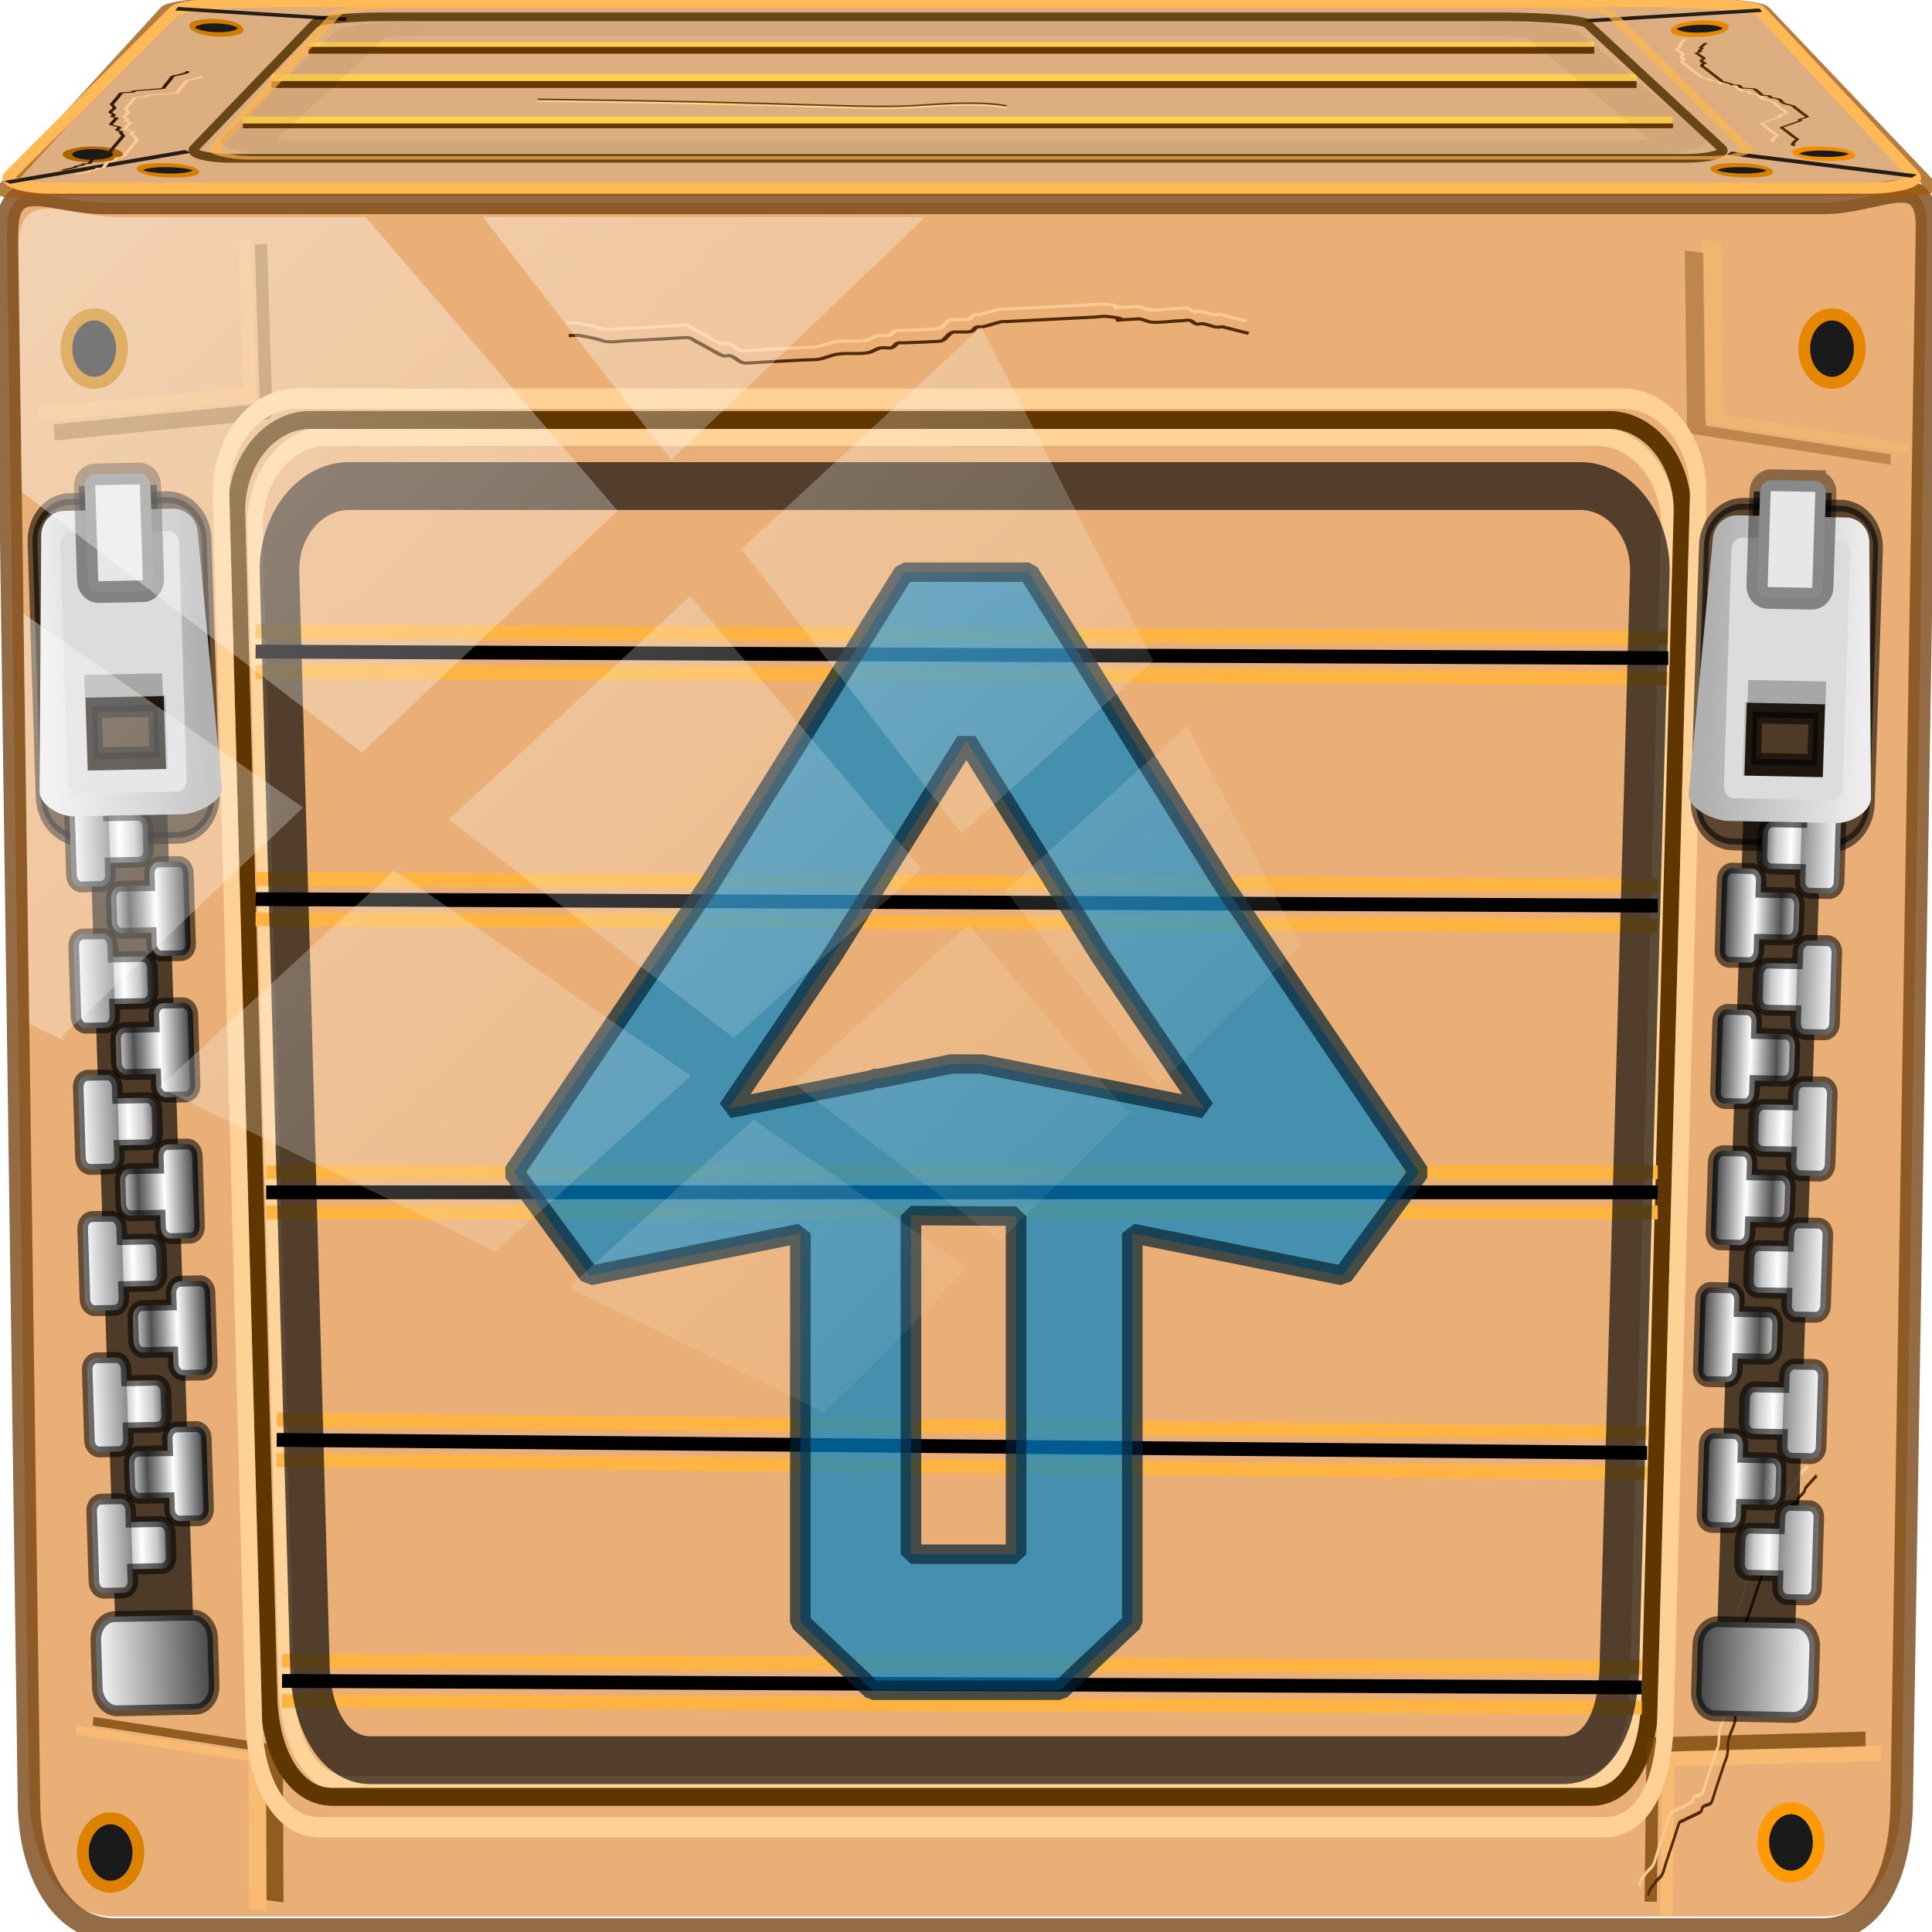 <?xml version="1.0" encoding="UTF-8" standalone="no"?>
<!-- Created with Inkscape (http://www.inkscape.org/) -->

<svg
   xmlns:dc="http://purl.org/dc/elements/1.1/"
   xmlns:cc="http://creativecommons.org/ns#"
   xmlns:rdf="http://www.w3.org/1999/02/22-rdf-syntax-ns#"
   xmlns:svg="http://www.w3.org/2000/svg"
   xmlns="http://www.w3.org/2000/svg"
   xmlns:xlink="http://www.w3.org/1999/xlink"
   xmlns:sodipodi="http://sodipodi.sourceforge.net/DTD/sodipodi-0.dtd"
   xmlns:inkscape="http://www.inkscape.org/namespaces/inkscape"
   width="96"
   height="96"
   viewBox="0 0 96 96"
   version="1.1"
   id="svg1072"
   inkscape:version="0.92.1 r15371"
   sodipodi:docname="archive-extract.svg">
  <defs
     id="defs1066">
    <linearGradient
       inkscape:collect="always"
       id="linearGradient34934">
      <stop
         style="stop-color:#ffffff;stop-opacity:1;"
         offset="0"
         id="stop34930" />
      <stop
         style="stop-color:#ffffff;stop-opacity:0.024"
         offset="1"
         id="stop34932" />
    </linearGradient>
    <filter
       style="color-interpolation-filters:sRGB"
       id="filter18720"
       inkscape:collect="always">
      <feGaussianBlur
         id="feGaussianBlur18722"
         stdDeviation="2.304"
         inkscape:collect="always" />
    </filter>
    <filter
       style="color-interpolation-filters:sRGB"
       id="filter18944"
       inkscape:collect="always">
      <feGaussianBlur
         id="feGaussianBlur18946"
         stdDeviation="0.236"
         inkscape:collect="always" />
    </filter>
    <filter
       style="color-interpolation-filters:sRGB"
       id="filter18574"
       inkscape:collect="always">
      <feGaussianBlur
         id="feGaussianBlur18576"
         stdDeviation="2.781"
         inkscape:collect="always" />
    </filter>
    <filter
       style="color-interpolation-filters:sRGB"
       id="filter18642"
       inkscape:collect="always">
      <feGaussianBlur
         id="feGaussianBlur18644"
         stdDeviation="1.169"
         inkscape:collect="always" />
    </filter>
    <filter
       style="color-interpolation-filters:sRGB"
       id="filter19199"
       inkscape:collect="always">
      <feGaussianBlur
         id="feGaussianBlur19201"
         stdDeviation="1.169"
         inkscape:collect="always" />
    </filter>
    <filter
       style="color-interpolation-filters:sRGB"
       height="1.033"
       y="-0.017"
       width="1.395"
       x="-0.197"
       id="filter18821"
       inkscape:collect="always">
      <feGaussianBlur
         id="feGaussianBlur18823"
         stdDeviation="0.962"
         inkscape:collect="always" />
    </filter>
    <filter
       style="color-interpolation-filters:sRGB"
       id="filter19195"
       inkscape:collect="always">
      <feGaussianBlur
         id="feGaussianBlur19197"
         stdDeviation="7.145"
         inkscape:collect="always" />
    </filter>
    <filter
       style="color-interpolation-filters:sRGB"
       x="-0.162"
       y="-0.095"
       width="1.324"
       height="1.191"
       id="filter3429-3">
      <feGaussianBlur
         id="feGaussianBlur3431-5"
         stdDeviation="0.536" />
    </filter>
    <filter
       height="1.07"
       y="-0.035"
       width="1.582"
       x="-0.291"
       id="filter4574"
       inkscape:collect="always">
      <feGaussianBlur
         id="feGaussianBlur4576"
         stdDeviation="0.714"
         inkscape:collect="always" />
    </filter>
    <linearGradient
       inkscape:collect="always"
       xlink:href="#linearGradient3354-9"
       id="linearGradient1669"
       gradientUnits="userSpaceOnUse"
       gradientTransform="matrix(0.826,-0.016,0.032,0.975,-47.078,-6.736)"
       x1="68.75"
       y1="59"
       x2="75.25"
       y2="59" />
    <linearGradient
       id="linearGradient3354-9">
      <stop
         id="stop3364-0"
         style="stop-color:#ffffff;stop-opacity:1"
         offset="0" />
      <stop
         id="stop3358-7"
         style="stop-color:#3c3c3c;stop-opacity:1"
         offset="1" />
    </linearGradient>
    <linearGradient
       inkscape:collect="always"
       xlink:href="#linearGradient3290-9"
       id="linearGradient1671"
       gradientUnits="userSpaceOnUse"
       gradientTransform="matrix(0.826,-0.016,0.032,0.975,-47.078,-6.736)"
       x1="69"
       y1="54"
       x2="73"
       y2="54" />
    <linearGradient
       id="linearGradient3290-9">
      <stop
         id="stop3292-1"
         style="stop-color:#ffffff;stop-opacity:1"
         offset="0" />
      <stop
         id="stop3304-9"
         style="stop-color:#8c8c8c;stop-opacity:1"
         offset="0.49" />
      <stop
         id="stop3306-0"
         style="stop-color:#cfcfcf;stop-opacity:1"
         offset="0.5" />
      <stop
         id="stop3298-9"
         style="stop-color:#ffffff;stop-opacity:1"
         offset="0.623" />
      <stop
         id="stop3300-9"
         style="stop-color:#c8c8c8;stop-opacity:1"
         offset="0.817" />
      <stop
         id="stop3294-9"
         style="stop-color:#505050;stop-opacity:1"
         offset="1" />
    </linearGradient>
    <linearGradient
       inkscape:collect="always"
       xlink:href="#linearGradient3290-9"
       id="linearGradient1673"
       gradientUnits="userSpaceOnUse"
       gradientTransform="matrix(0.826,-0.016,0.032,0.975,-47.269,-12.585)"
       x1="69"
       y1="54"
       x2="73"
       y2="54" />
    <linearGradient
       inkscape:collect="always"
       xlink:href="#linearGradient3290-9"
       id="linearGradient1675"
       gradientUnits="userSpaceOnUse"
       gradientTransform="matrix(0.826,-0.016,0.032,0.975,-47.459,-18.435)"
       x1="69"
       y1="54"
       x2="73"
       y2="54" />
    <linearGradient
       inkscape:collect="always"
       xlink:href="#linearGradient3290-9"
       id="linearGradient1677"
       gradientUnits="userSpaceOnUse"
       gradientTransform="matrix(0.826,-0.016,0.032,0.975,-47.649,-24.284)"
       x1="69"
       y1="54"
       x2="73"
       y2="54" />
    <linearGradient
       inkscape:collect="always"
       xlink:href="#linearGradient3290-9"
       id="linearGradient1679"
       gradientUnits="userSpaceOnUse"
       gradientTransform="matrix(0.826,-0.016,0.032,0.975,-47.84,-30.133)"
       x1="69"
       y1="54"
       x2="73"
       y2="54" />
    <linearGradient
       inkscape:collect="always"
       xlink:href="#linearGradient3290-9"
       id="linearGradient1681"
       gradientUnits="userSpaceOnUse"
       gradientTransform="matrix(0.826,-0.016,0.032,0.975,-48.03,-35.983)"
       x1="69"
       y1="54"
       x2="73"
       y2="54" />
    <linearGradient
       inkscape:collect="always"
       xlink:href="#linearGradient3604-8"
       id="linearGradient1687"
       gradientUnits="userSpaceOnUse"
       gradientTransform="matrix(-0.826,0.016,0.032,0.975,71.753,-11.951)"
       x1="69"
       y1="54"
       x2="73"
       y2="54" />
    <linearGradient
       id="linearGradient3604-8">
      <stop
         id="stop3606-9"
         style="stop-color:#2f2f2f;stop-opacity:1"
         offset="0" />
      <stop
         id="stop3608-8"
         style="stop-color:#ffffff;stop-opacity:1"
         offset="0.437" />
      <stop
         id="stop3610-9"
         style="stop-color:#979797;stop-opacity:1"
         offset="0.621" />
      <stop
         id="stop3612-7"
         style="stop-color:#505050;stop-opacity:1"
         offset="0.772" />
      <stop
         id="stop3614-1"
         style="stop-color:#e6e6e6;stop-opacity:1"
         offset="1" />
    </linearGradient>
    <linearGradient
       inkscape:collect="always"
       xlink:href="#linearGradient3604-8"
       id="linearGradient1691"
       gradientUnits="userSpaceOnUse"
       gradientTransform="matrix(-0.826,0.016,0.032,0.975,71.372,-23.649)"
       x1="69"
       y1="54"
       x2="73"
       y2="54" />
    <linearGradient
       inkscape:collect="always"
       xlink:href="#linearGradient3604-8"
       id="linearGradient1693"
       gradientUnits="userSpaceOnUse"
       gradientTransform="matrix(-0.826,0.016,0.032,0.975,71.182,-29.499)"
       x1="69"
       y1="54"
       x2="73"
       y2="54" />
    <linearGradient
       inkscape:collect="always"
       xlink:href="#linearGradient3604-8"
       id="linearGradient1695"
       gradientUnits="userSpaceOnUse"
       gradientTransform="matrix(-0.826,0.016,0.032,0.975,70.991,-35.348)"
       x1="69"
       y1="54"
       x2="73"
       y2="54" />
    <linearGradient
       inkscape:collect="always"
       xlink:href="#linearGradient3435-1"
       id="linearGradient1701"
       gradientUnits="userSpaceOnUse"
       gradientTransform="matrix(0.826,-0.016,0.032,0.975,-47.11,-7.711)"
       x1="68.029"
       y1="17.763"
       x2="75.971"
       y2="17.763" />
    <linearGradient
       id="linearGradient3435-1">
      <stop
         id="stop3437-7"
         style="stop-color:#ededed;stop-opacity:1"
         offset="0" />
      <stop
         id="stop3439-9"
         style="stop-color:#b0b0b0;stop-opacity:1"
         offset="1" />
    </linearGradient>
    <linearGradient
       y2="54"
       x2="73"
       y1="54"
       x1="69"
       gradientTransform="matrix(-0.826,0.016,0.032,0.975,71.91,-17.986)"
       gradientUnits="userSpaceOnUse"
       id="linearGradient4748"
       xlink:href="#linearGradient3604-8"
       inkscape:collect="always" />
    <filter
       style="color-interpolation-filters:sRGB"
       x="-0.162"
       y="-0.095"
       width="1.324"
       height="1.191"
       id="filter3259">
      <feGaussianBlur
         id="feGaussianBlur3257"
         stdDeviation="0.536" />
    </filter>
    <filter
       style="color-interpolation-filters:sRGB"
       id="filter18558"
       inkscape:collect="always">
      <feGaussianBlur
         id="feGaussianBlur18560"
         stdDeviation="1.12"
         inkscape:collect="always" />
    </filter>
    <filter
       style="color-interpolation-filters:sRGB"
       height="1.278"
       y="-0.139"
       width="1.119"
       x="-0.059"
       id="filter18554"
       inkscape:collect="always">
      <feGaussianBlur
         id="feGaussianBlur18556"
         stdDeviation="1.12"
         inkscape:collect="always" />
    </filter>
    <filter
       style="color-interpolation-filters:sRGB"
       height="1.595"
       y="-0.297"
       width="1.126"
       x="-0.063"
       id="filter18550"
       inkscape:collect="always">
      <feGaussianBlur
         id="feGaussianBlur18552"
         stdDeviation="1.12"
         inkscape:collect="always" />
    </filter>
    <filter
       style="color-interpolation-filters:sRGB"
       height="1.595"
       y="-0.297"
       width="1.13"
       x="-0.065"
       id="filter18562"
       inkscape:collect="always">
      <feGaussianBlur
         id="feGaussianBlur18564"
         stdDeviation="1.12"
         inkscape:collect="always" />
    </filter>
    <filter
       style="color-interpolation-filters:sRGB"
       id="filter19378"
       inkscape:collect="always">
      <feGaussianBlur
         id="feGaussianBlur19380"
         stdDeviation="1.758"
         inkscape:collect="always" />
    </filter>
    <filter
       style="color-interpolation-filters:sRGB"
       id="filter19382"
       inkscape:collect="always">
      <feGaussianBlur
         id="feGaussianBlur19384"
         stdDeviation="3.145"
         inkscape:collect="always" />
    </filter>
    <filter
       style="color-interpolation-filters:sRGB"
       height="1.464"
       y="-0.232"
       width="1.018"
       x="-0.009"
       id="filter19348"
       inkscape:collect="always">
      <feGaussianBlur
         id="feGaussianBlur19350"
         stdDeviation="0.79"
         inkscape:collect="always" />
    </filter>
    <filter
       style="color-interpolation-filters:sRGB"
       height="1.812"
       y="-0.406"
       width="1.032"
       x="-0.016"
       id="filter19370"
       inkscape:collect="always">
      <feGaussianBlur
         id="feGaussianBlur19372"
         stdDeviation="1.383"
         inkscape:collect="always" />
    </filter>
    <linearGradient
       inkscape:collect="always"
       xlink:href="#linearGradient3354-9"
       id="linearGradient34856"
       gradientUnits="userSpaceOnUse"
       gradientTransform="matrix(0.826,-0.016,0.032,0.975,-47.078,-6.736)"
       x1="68.75"
       y1="59"
       x2="75.25"
       y2="59" />
    <linearGradient
       inkscape:collect="always"
       xlink:href="#linearGradient3290-9"
       id="linearGradient34858"
       gradientUnits="userSpaceOnUse"
       gradientTransform="matrix(0.826,-0.016,0.032,0.975,-47.078,-6.736)"
       x1="69"
       y1="54"
       x2="73"
       y2="54" />
    <linearGradient
       inkscape:collect="always"
       xlink:href="#linearGradient3290-9"
       id="linearGradient34860"
       gradientUnits="userSpaceOnUse"
       gradientTransform="matrix(0.826,-0.016,0.032,0.975,-47.269,-12.585)"
       x1="69"
       y1="54"
       x2="73"
       y2="54" />
    <linearGradient
       inkscape:collect="always"
       xlink:href="#linearGradient3290-9"
       id="linearGradient34862"
       gradientUnits="userSpaceOnUse"
       gradientTransform="matrix(0.826,-0.016,0.032,0.975,-47.459,-18.435)"
       x1="69"
       y1="54"
       x2="73"
       y2="54" />
    <linearGradient
       inkscape:collect="always"
       xlink:href="#linearGradient3290-9"
       id="linearGradient34864"
       gradientUnits="userSpaceOnUse"
       gradientTransform="matrix(0.826,-0.016,0.032,0.975,-47.649,-24.284)"
       x1="69"
       y1="54"
       x2="73"
       y2="54" />
    <linearGradient
       inkscape:collect="always"
       xlink:href="#linearGradient3290-9"
       id="linearGradient34866"
       gradientUnits="userSpaceOnUse"
       gradientTransform="matrix(0.826,-0.016,0.032,0.975,-47.84,-30.133)"
       x1="69"
       y1="54"
       x2="73"
       y2="54" />
    <linearGradient
       inkscape:collect="always"
       xlink:href="#linearGradient3290-9"
       id="linearGradient34868"
       gradientUnits="userSpaceOnUse"
       gradientTransform="matrix(0.826,-0.016,0.032,0.975,-48.03,-35.983)"
       x1="69"
       y1="54"
       x2="73"
       y2="54" />
    <linearGradient
       inkscape:collect="always"
       xlink:href="#linearGradient3604-8"
       id="linearGradient34870"
       gradientUnits="userSpaceOnUse"
       gradientTransform="matrix(-0.826,0.016,0.032,0.975,71.753,-11.951)"
       x1="69"
       y1="54"
       x2="73"
       y2="54" />
    <linearGradient
       inkscape:collect="always"
       xlink:href="#linearGradient3604-8"
       id="linearGradient34872"
       gradientUnits="userSpaceOnUse"
       gradientTransform="matrix(-0.826,0.016,0.032,0.975,71.372,-23.649)"
       x1="69"
       y1="54"
       x2="73"
       y2="54" />
    <linearGradient
       inkscape:collect="always"
       xlink:href="#linearGradient3604-8"
       id="linearGradient34874"
       gradientUnits="userSpaceOnUse"
       gradientTransform="matrix(-0.826,0.016,0.032,0.975,71.182,-29.499)"
       x1="69"
       y1="54"
       x2="73"
       y2="54" />
    <linearGradient
       inkscape:collect="always"
       xlink:href="#linearGradient3604-8"
       id="linearGradient34876"
       gradientUnits="userSpaceOnUse"
       gradientTransform="matrix(-0.826,0.016,0.032,0.975,70.991,-35.348)"
       x1="69"
       y1="54"
       x2="73"
       y2="54" />
    <linearGradient
       inkscape:collect="always"
       xlink:href="#linearGradient3435-1"
       id="linearGradient34878"
       gradientUnits="userSpaceOnUse"
       gradientTransform="matrix(0.826,-0.016,0.032,0.975,-47.11,-7.711)"
       x1="68.029"
       y1="17.763"
       x2="75.971"
       y2="17.763" />
    <linearGradient
       inkscape:collect="always"
       xlink:href="#linearGradient3604-8"
       id="linearGradient34880"
       gradientUnits="userSpaceOnUse"
       gradientTransform="matrix(-0.826,0.016,0.032,0.975,71.91,-17.986)"
       x1="69"
       y1="54"
       x2="73"
       y2="54" />
    <linearGradient
       y2="14.514"
       x2="50.528"
       y1="-29.754"
       x1="1.74"
       gradientUnits="userSpaceOnUse"
       id="linearGradient4767"
       xlink:href="#linearGradient3737"
       inkscape:collect="always"
       gradientTransform="matrix(0.988,0,0,0.971,-9.169,82.552)" />
    <linearGradient
       id="linearGradient3737">
      <stop
         id="stop3739"
         style="stop-color:#ffffff;stop-opacity:1"
         offset="0" />
      <stop
         id="stop3741"
         style="stop-color:#ffffff;stop-opacity:0"
         offset="1" />
    </linearGradient>
    <linearGradient
       inkscape:collect="always"
       xlink:href="#linearGradient34934"
       id="linearGradient34936"
       x1="9.111"
       y1="-14.24"
       x2="55.434"
       y2="31.029"
       gradientUnits="userSpaceOnUse"
       gradientTransform="matrix(1.067,0,0,1.071,-0.518,1.195)" />
    <symbol
       id="UpArrow">
      <title
         id="title42972">Up Arrow</title>
      <path
         d="M 36,9 58,31 58,46 42,30 42,62 30,62 30,30 14,46 14,31 z"
         style="stroke:none"
         id="path42974" />
    </symbol>
  </defs>
  <sodipodi:namedview
     id="base"
     pagecolor="#ffffff"
     bordercolor="#666666"
     borderopacity="1.0"
     inkscape:pageopacity="0.0"
     inkscape:pageshadow="2"
     inkscape:zoom="3.5520834"
     inkscape:cx="57.35549"
     inkscape:cy="57.870546"
     inkscape:document-units="px"
     inkscape:current-layer="g3035"
     showgrid="false"
     inkscape:showpageshadow="false"
     units="px"
     inkscape:lockguides="true"
     inkscape:window-width="1280"
     inkscape:window-height="972"
     inkscape:window-x="0"
     inkscape:window-y="26"
     inkscape:window-maximized="1"
     inkscape:snap-global="false"
     showguides="true"
     inkscape:guide-bbox="true">
    <sodipodi:guide
       position="0,0"
       orientation="0,96"
       id="guide1621"
       inkscape:locked="true" />
    <sodipodi:guide
       position="96,0"
       orientation="-96,0"
       id="guide1623"
       inkscape:locked="true" />
    <sodipodi:guide
       position="96,96"
       orientation="0,-96"
       id="guide1625"
       inkscape:locked="true" />
    <sodipodi:guide
       position="0,96"
       orientation="96,0"
       id="guide1627"
       inkscape:locked="true" />
    <sodipodi:guide
       position="123.871,91.214"
       orientation="1,0"
       id="guide46480"
       inkscape:locked="true" />
  </sodipodi:namedview>
  <g
     inkscape:label="Livello 1"
     inkscape:groupmode="layer"
     id="layer1"
     transform="translate(0,-1026.52)">
    <g
       id="g3035"
       transform="matrix(1.172,0,0,1.105,-8.208,1055.402)">
      <path
         sodipodi:nodetypes="sssssssss"
         inkscape:connector-curvature="0"
         id="path18718"
         d="m 114.085,567.064 323.55,-23.237 c 5.823,-0.418 -1.704,24.295 0.798,29.724 l 60.762,131.851 c 2.502,5.429 -64.419,-155.268 -69.911,-153.288 L 78.379,678.627 c -5.492,1.98 -45.558,30.081 -44.092,24.282 L 72.54,551.604 c 1.466,-5.798 35.722,15.878 41.545,15.46 z"
         style="display:inline;opacity:0.103;fill:#fdf7f1;fill-opacity:1;stroke:none;filter:url(#filter18720)"
         transform="matrix(0.174,0,0,0.174,1.387,-120.515)" />
      <path
         style="display:inline;fill:#e9af76;fill-opacity:1;stroke:none;stroke-width:0.996"
         d="m 11.42,-10.834 h 72.934 c 2.284,0 4.392,-1.594 4.348,1.082 L 87.63,55.005 c -0.044,2.676 -1.066,5.134 -3.35,5.134 H 11.84 c -2.284,0 -3.569,-2.458 -3.608,-5.134 L 7.297,-9.484 c -0.039,-2.676 1.839,-1.35 4.123,-1.35 z"
         id="path18630"
         inkscape:connector-curvature="0"
         sodipodi:nodetypes="sssssssss"
         transform="matrix(1,0,0,1.086,4.2329356e-8,-5.266)" />
      <path
         sodipodi:nodetypes="sssssssss"
         inkscape:connector-curvature="0"
         id="path18476"
         d="m 11.422,-10.828 h 72.931 c 2.284,0 4.392,-1.606 4.348,1.091 L 87.628,55.513 c -0.044,2.697 -1.066,5.173 -3.35,5.173 H 11.842 c -2.284,0 -3.569,-2.477 -3.608,-5.173 L 7.299,-9.468 C 7.26,-12.165 9.138,-10.828 11.422,-10.828 Z"
         style="display:inline;opacity:0.789;fill:none;stroke:#764514;stroke-width:0.953;stroke-linecap:round;stroke-linejoin:bevel;stroke-miterlimit:4;stroke-dasharray:none;stroke-opacity:1"
         transform="matrix(1,0,0,1.086,4.2329356e-8,-5.266)" />
      <path
         inkscape:connector-curvature="0"
         id="path19000"
         d="m 13.344,722.334 1.291,30.983 -51.638,3.873 v 0"
         style="opacity:0.598;fill:none;stroke:#703f00;stroke-width:3;stroke-linecap:butt;stroke-linejoin:round;stroke-miterlimit:4;stroke-dasharray:none;stroke-opacity:1;filter:url(#filter18944)"
         transform="matrix(-0.018,0.151,-0.265,-0.05,278.821,28.632)" />
      <path
         style="opacity:0.598;fill:none;stroke:#ffc070;stroke-width:3;stroke-linecap:butt;stroke-linejoin:round;stroke-miterlimit:4;stroke-dasharray:none;stroke-opacity:1;filter:url(#filter18944)"
         d="m 9.344,719.752 1.291,30.983 -51.638,3.873 v 0"
         id="path19002"
         inkscape:connector-curvature="0"
         transform="matrix(-0.018,0.151,-0.265,-0.05,278.821,28.632)" />
      <path
         transform="matrix(0.174,0,0,0.227,1.387,-176.117)"
         sodipodi:nodetypes="sssssssss"
         inkscape:connector-curvature="0"
         id="path18566"
         d="M 111.902,747.137 H 421.437 c 9.695,0 17.836,8.121 17.5,18.194 l -7.656,229.705 c -0.336,10.074 -4.524,19.332 -14.219,19.332 H 117.37 c -9.695,0 -14.977,-9.258 -15.313,-19.332 L 94.401,765.332 c -0.336,-10.074 7.805,-18.194 17.5,-18.194 z"
         style="display:inline;fill:none;stroke:#ffd399;stroke-width:3.812;stroke-linecap:round;stroke-linejoin:round;stroke-miterlimit:4;stroke-dasharray:none;stroke-opacity:1;filter:url(#filter18574)" />
      <path
         style="opacity:0.852;fill:none;stroke:#703f00;stroke-width:3;stroke-linecap:butt;stroke-linejoin:round;stroke-miterlimit:4;stroke-dasharray:none;stroke-opacity:1;filter:url(#filter18944)"
         d="m 13.344,722.334 1.291,30.983 -51.638,3.873 v 0"
         id="path18994"
         inkscape:connector-curvature="0"
         transform="matrix(0.018,-0.129,0.247,0.046,-167.708,19.755)" />
      <path
         inkscape:connector-curvature="0"
         id="path18996"
         d="m 9.344,719.752 1.291,30.983 -51.638,3.873 v 0"
         style="opacity:0.852;fill:none;stroke:#ffc070;stroke-width:3;stroke-linecap:butt;stroke-linejoin:round;stroke-miterlimit:4;stroke-dasharray:none;stroke-opacity:1;filter:url(#filter18944)"
         transform="matrix(0.018,-0.129,0.247,0.046,-167.708,19.755)" />
      <path
         style="display:inline;fill:none;stroke:#603600;stroke-width:0.743;stroke-linecap:round;stroke-linejoin:round;stroke-miterlimit:4;stroke-dasharray:none;stroke-opacity:1"
         d="m 20.143,-1.829 h 55.076 c 1.725,0 3.174,1.733 3.114,3.882 L 76.971,51.061 c -0.06,2.149 -0.805,4.124 -2.53,4.124 H 21.116 c -1.725,0 -2.665,-1.975 -2.725,-4.124 L 17.029,2.052 c -0.06,-2.149 1.389,-3.882 3.114,-3.882 z"
         id="path18568"
         inkscape:connector-curvature="0"
         sodipodi:nodetypes="sssssssss"
         transform="matrix(1,0,0,1.086,4.2329356e-8,-5.266)" />
      <path
         inkscape:connector-curvature="0"
         id="path18600"
         d="M 17.839,7.761 77.734,8.031"
         style="display:inline;fill:none;stroke:#000000;stroke-width:0.572;stroke-linecap:butt;stroke-linejoin:round;stroke-miterlimit:4;stroke-dasharray:none;stroke-opacity:1"
         transform="matrix(1,0,0,1.086,4.2329356e-8,-5.266)" />
      <path
         inkscape:connector-curvature="0"
         id="path18602"
         d="m 17.839,18.012 59.447,0.27 v 0"
         style="display:inline;fill:none;stroke:#000000;stroke-width:0.572;stroke-linecap:butt;stroke-linejoin:round;stroke-miterlimit:4;stroke-dasharray:none;stroke-opacity:1"
         transform="matrix(1,0,0,1.086,4.2329356e-8,-5.266)" />
      <path
         inkscape:connector-curvature="0"
         id="path18604"
         d="m 18.288,30.151 h 58.998 v 0"
         style="display:inline;fill:none;stroke:#000000;stroke-width:0.572;stroke-linecap:butt;stroke-linejoin:round;stroke-miterlimit:4;stroke-dasharray:none;stroke-opacity:1"
         transform="matrix(1,0,0,1.086,4.2329356e-8,-5.266)" />
      <path
         inkscape:connector-curvature="0"
         id="path18606"
         d="m 18.736,40.402 58.101,0.54"
         style="display:inline;fill:none;stroke:#000000;stroke-width:0.572;stroke-linecap:butt;stroke-linejoin:round;stroke-miterlimit:4;stroke-dasharray:none;stroke-opacity:1"
         transform="matrix(1,0,0,1.086,4.2329356e-8,-5.266)" />
      <path
         inkscape:connector-curvature="0"
         id="path18608"
         d="M 18.961,50.383 76.613,50.653"
         style="display:inline;fill:none;stroke:#000000;stroke-width:0.572;stroke-linecap:butt;stroke-linejoin:round;stroke-miterlimit:4;stroke-dasharray:none;stroke-opacity:1"
         transform="matrix(1,0,0,1.086,4.2329356e-8,-5.266)" />
      <path
         style="display:inline;fill:none;stroke:#fdb442;stroke-width:0.572;stroke-linecap:butt;stroke-linejoin:round;stroke-miterlimit:4;stroke-dasharray:none;stroke-opacity:1"
         d="M 17.839,8.597 77.734,8.866"
         id="path18610"
         inkscape:connector-curvature="0"
         transform="matrix(1,0,0,1.086,4.2329356e-8,-5.266)" />
      <path
         style="display:inline;fill:none;stroke:#fdb442;stroke-width:0.572;stroke-linecap:butt;stroke-linejoin:round;stroke-miterlimit:4;stroke-dasharray:none;stroke-opacity:1"
         d="m 17.839,18.848 59.447,0.27 v 0"
         id="path18612"
         inkscape:connector-curvature="0"
         transform="matrix(1,0,0,1.086,4.2329356e-8,-5.266)" />
      <path
         style="display:inline;fill:none;stroke:#fdb442;stroke-width:0.572;stroke-linecap:butt;stroke-linejoin:round;stroke-miterlimit:4;stroke-dasharray:none;stroke-opacity:1"
         d="m 18.288,30.987 h 58.998 v 0"
         id="path18614"
         inkscape:connector-curvature="0"
         transform="matrix(1,0,0,1.086,4.2329356e-8,-5.266)" />
      <path
         style="display:inline;fill:none;stroke:#fdb442;stroke-width:0.572;stroke-linecap:butt;stroke-linejoin:round;stroke-miterlimit:4;stroke-dasharray:none;stroke-opacity:1"
         d="m 18.736,41.238 58.101,0.54"
         id="path18616"
         inkscape:connector-curvature="0"
         transform="matrix(1,0,0,1.086,4.2329356e-8,-5.266)" />
      <path
         style="display:inline;fill:none;stroke:#fdb442;stroke-width:0.572;stroke-linecap:butt;stroke-linejoin:round;stroke-miterlimit:4;stroke-dasharray:none;stroke-opacity:1"
         d="M 18.961,51.219 76.613,51.488"
         id="path18618"
         inkscape:connector-curvature="0"
         transform="matrix(1,0,0,1.086,4.2329356e-8,-5.266)" />
      <path
         inkscape:connector-curvature="0"
         id="path18620"
         d="M 17.839,6.925 77.734,7.195"
         style="display:inline;fill:none;stroke:#fdb442;stroke-width:0.572;stroke-linecap:butt;stroke-linejoin:round;stroke-miterlimit:4;stroke-dasharray:none;stroke-opacity:1"
         transform="matrix(1,0,0,1.086,4.2329356e-8,-5.266)" />
      <path
         inkscape:connector-curvature="0"
         id="path18622"
         d="m 17.839,17.176 59.447,0.27 v 0"
         style="display:inline;fill:none;stroke:#fdb442;stroke-width:0.572;stroke-linecap:butt;stroke-linejoin:round;stroke-miterlimit:4;stroke-dasharray:none;stroke-opacity:1"
         transform="matrix(1,0,0,1.086,4.2329356e-8,-5.266)" />
      <path
         inkscape:connector-curvature="0"
         id="path18624"
         d="m 18.288,29.315 h 58.998 v 0"
         style="display:inline;fill:none;stroke:#fdb442;stroke-width:0.572;stroke-linecap:butt;stroke-linejoin:round;stroke-miterlimit:4;stroke-dasharray:none;stroke-opacity:1"
         transform="matrix(1,0,0,1.086,4.2329356e-8,-5.266)" />
      <path
         inkscape:connector-curvature="0"
         id="path18626"
         d="m 18.736,39.566 58.101,0.54"
         style="display:inline;fill:none;stroke:#fdb442;stroke-width:0.572;stroke-linecap:butt;stroke-linejoin:round;stroke-miterlimit:4;stroke-dasharray:none;stroke-opacity:1"
         transform="matrix(1,0,0,1.086,4.2329356e-8,-5.266)" />
      <path
         inkscape:connector-curvature="0"
         id="path18628"
         d="M 18.961,49.547 76.613,49.817"
         style="display:inline;fill:none;stroke:#fdb442;stroke-width:0.572;stroke-linecap:butt;stroke-linejoin:round;stroke-miterlimit:4;stroke-dasharray:none;stroke-opacity:1"
         transform="matrix(1,0,0,1.086,4.2329356e-8,-5.266)" />
      <path
         style="opacity:0.656;fill:none;stroke:#703f00;stroke-width:3;stroke-linecap:butt;stroke-linejoin:round;stroke-miterlimit:4;stroke-dasharray:none;stroke-opacity:1;filter:url(#filter18944)"
         d="m 13.344,722.334 1.291,30.983 -51.638,3.873 v 0"
         id="path18938"
         inkscape:connector-curvature="0"
         transform="matrix(0.174,0,0,0.243,15.744,-190.688)" />
      <path
         transform="matrix(0.174,0,0,0.225,15.744,-177.301)"
         inkscape:connector-curvature="0"
         id="path18948"
         d="m 9.344,719.752 1.291,30.983 -51.638,3.873 v 0"
         style="opacity:0.656;fill:none;stroke:#ffc070;stroke-width:3;stroke-linecap:butt;stroke-linejoin:round;stroke-miterlimit:4;stroke-dasharray:none;stroke-opacity:1;filter:url(#filter18944)" />
      <path
         inkscape:connector-curvature="0"
         id="path18956"
         d="m 13.344,722.334 1.291,30.983 -51.638,3.873 v 0"
         style="opacity:0.852;fill:none;stroke:#703f00;stroke-width:3;stroke-linecap:butt;stroke-linejoin:round;stroke-miterlimit:4;stroke-dasharray:none;stroke-opacity:1;filter:url(#filter18944)"
         transform="matrix(-0.174,-0.012,0.01,-0.227,72.086,223.507)" />
      <path
         style="opacity:0.852;fill:none;stroke:#ffc070;stroke-width:3;stroke-linecap:butt;stroke-linejoin:round;stroke-miterlimit:4;stroke-dasharray:none;stroke-opacity:1;filter:url(#filter18944)"
         d="m 9.344,719.752 1.291,30.983 -51.638,3.873 v 0"
         id="path18958"
         inkscape:connector-curvature="0"
         transform="matrix(-0.174,-0.012,0.01,-0.227,72.086,223.507)" />
      <path
         transform="matrix(0.174,0,0,0.227,1.387,-176.117)"
         sodipodi:nodetypes="sssssssss"
         inkscape:connector-curvature="0"
         id="path18632"
         d="m 104.438,739.675 h 323.339 c 10.127,0 18.631,8.6 18.281,19.268 l -7.998,243.262 c -0.351,10.668 -4.726,20.472 -14.853,20.472 H 110.151 c -10.127,0 -15.645,-9.804 -15.996,-20.472 L 86.157,758.944 c -0.351,-10.668 8.153,-19.268 18.281,-19.268 z"
         style="display:inline;opacity:0.638;fill:none;stroke:#ffbf6e;stroke-width:4.009;stroke-linecap:round;stroke-linejoin:round;stroke-miterlimit:4;stroke-dasharray:none;stroke-opacity:1;filter:url(#filter18642)" />
      <path
         transform="matrix(0.174,0,0,0.227,1.387,-176.117)"
         style="display:inline;fill:none;stroke:#ffd197;stroke-width:4.009;stroke-linecap:round;stroke-linejoin:round;stroke-miterlimit:4;stroke-dasharray:none;stroke-opacity:1;filter:url(#filter19199)"
         d="m 104.438,739.675 h 323.339 c 10.127,0 18.631,8.6 18.281,19.268 l -7.998,243.262 c -0.351,10.668 -4.726,20.472 -14.853,20.472 H 110.151 c -10.127,0 -15.645,-9.804 -15.996,-20.472 L 86.157,758.944 c -0.351,-10.668 8.153,-19.268 18.281,-19.268 z"
         id="path18690"
         inkscape:connector-curvature="0"
         sodipodi:nodetypes="sssssssss" />
      <ellipse
         cy="-4.783"
         cx="10.997"
         id="path18726"
         style="fill:#1a1a1a;fill-opacity:1;stroke:none;stroke-width:0.25"
         rx="1.179"
         ry="1.418"
         transform="matrix(1,0,0,1.086,4.2329356e-8,-5.266)" />
      <ellipse
         cy="-4.783"
         cx="10.997"
         style="fill:none;stroke:#cb7800;stroke-width:0.501;stroke-linejoin:round;stroke-miterlimit:4;stroke-dasharray:none;stroke-opacity:1"
         id="path18728"
         rx="1.179"
         ry="1.418"
         transform="matrix(1,0,0,1.086,4.2329356e-8,-5.266)" />
      <ellipse
         cy="57.069"
         cx="82.937"
         style="fill:#1a1a1a;fill-opacity:1;stroke:none;stroke-width:0.25"
         id="path18736"
         rx="1.179"
         ry="1.418"
         transform="matrix(1,0,0,1.086,4.2329356e-8,-5.266)" />
      <ellipse
         cy="57.069"
         cx="82.937"
         inkscape:transform-center-y="-69.711631"
         id="path18738"
         style="fill:none;stroke:#ff9906;stroke-width:0.501;stroke-linejoin:round;stroke-miterlimit:4;stroke-dasharray:none;stroke-opacity:1"
         rx="1.179"
         ry="1.418"
         transform="matrix(1,0,0,1.086,4.2329356e-8,-5.266)" />
      <ellipse
         cy="-4.783"
         cx="84.675"
         id="path18742"
         style="fill:#1a1a1a;fill-opacity:1;stroke:none;stroke-width:0.25"
         rx="1.179"
         ry="1.418"
         transform="matrix(1,0,0,1.086,4.2329356e-8,-5.266)" />
      <ellipse
         cy="-4.783"
         cx="84.675"
         style="fill:none;stroke:#e58700;stroke-width:0.501;stroke-linejoin:round;stroke-miterlimit:4;stroke-dasharray:none;stroke-opacity:1"
         id="path18744"
         rx="1.179"
         ry="1.418"
         transform="matrix(1,0,0,1.086,4.2329356e-8,-5.266)" />
      <ellipse
         cy="57.487"
         cx="11.692"
         style="fill:#1a1a1a;fill-opacity:1;stroke:none;stroke-width:0.25"
         id="path18748"
         rx="1.179"
         ry="1.418"
         transform="matrix(1,0,0,1.086,4.2329356e-8,-5.266)" />
      <ellipse
         cy="57.487"
         cx="11.692"
         id="path18750"
         style="fill:none;stroke:#dd8200;stroke-width:0.501;stroke-linejoin:round;stroke-miterlimit:4;stroke-dasharray:none;stroke-opacity:1"
         rx="1.179"
         ry="1.418"
         transform="matrix(1,0,0,1.086,4.2329356e-8,-5.266)" />
      <path
         transform="matrix(0.024,0.139,-0.205,0.011,185.774,-51.103)"
         inkscape:connector-curvature="0"
         id="path18807"
         d="m 232.714,641.51 c -0.861,1.721 -1.721,3.443 -2.582,5.164 0,0.43 0.136,0.883 0,1.291 -0.304,0.913 -0.987,1.669 -1.291,2.582 -0.136,0.408 0.192,0.906 0,1.291 -0.272,0.544 -1.019,0.747 -1.291,1.291 -0.192,0.385 0,0.861 0,1.291 0,0.43 0,0.861 0,1.291 0,1.721 0.283,3.466 0,5.164 -0.158,0.949 -1.102,1.638 -1.291,2.582 0,9.848 0.577,-1.018 -1.291,6.455 -0.209,0.835 0,1.721 0,2.582 0,2.582 0,5.164 0,7.746 0,2.582 0,5.164 0,7.746 0,0.861 0,1.721 0,2.582 0,0.43 -0.104,0.873 0,1.291 0.33,1.32 0.961,2.553 1.291,3.873 0.104,0.417 -0.192,0.906 0,1.291 0.272,0.544 1.099,0.714 1.291,1.291 0.272,0.816 0,1.721 0,2.582 0,0.43 -0.192,0.906 0,1.291 0.544,1.089 2.038,1.493 2.582,2.582 0.192,0.384 0,7.203 0,7.746 0,0.43 -0.192,0.906 0,1.291 0.272,0.544 1.019,0.747 1.291,1.291 0.385,0.77 -0.272,1.765 0,2.582 0.304,0.913 1.102,1.638 1.291,2.582 0.422,2.11 -0.422,4.345 0,6.455 0.267,1.334 1.024,2.539 1.291,3.873 0.169,0.844 0,1.721 0,2.582 0,2.582 0,5.164 0,7.746 0,0.675 0.17,4.824 0,5.164 -0.544,1.089 -2.038,1.493 -2.582,2.582 -0.192,0.385 0.192,0.906 0,1.291 -0.345,0.689 -3.193,3.193 -3.873,3.873 -0.43,0.43 -0.861,0.861 -1.291,1.291 -0.43,0.43 -1.019,0.747 -1.291,1.291 -0.145,0.289 0,4.857 0,5.164 0,2.582 0,5.164 0,7.746 0,1.291 0.253,2.607 0,3.873 -0.189,0.944 -0.934,1.689 -1.291,2.582 -1.427,3.568 -1.291,2.738 -1.291,5.164"
         style="fill:none;stroke:#fdc995;stroke-width:1px;stroke-linecap:butt;stroke-linejoin:miter;stroke-opacity:1;filter:url(#filter18821)" />
      <path
         transform="matrix(0.024,0.139,-0.205,0.011,185.774,-51.103)"
         style="fill:none;stroke:#522a02;stroke-width:1px;stroke-linecap:butt;stroke-linejoin:miter;stroke-opacity:1;filter:url(#filter18821)"
         d="m 236.714,641.51 c -0.861,1.721 -1.721,3.443 -2.582,5.164 0,0.43 0.136,0.883 0,1.291 -0.304,0.913 -0.987,1.669 -1.291,2.582 -0.136,0.408 0.192,0.906 0,1.291 -0.272,0.544 -1.019,0.747 -1.291,1.291 -0.192,0.385 0,0.861 0,1.291 0,0.43 0,0.861 0,1.291 0,1.721 0.283,3.466 0,5.164 -0.158,0.949 -1.102,1.638 -1.291,2.582 0,9.848 0.577,-1.018 -1.291,6.455 -0.209,0.835 0,1.721 0,2.582 0,2.582 0,5.164 0,7.746 0,2.582 0,5.164 0,7.746 0,0.861 0,1.721 0,2.582 0,0.43 -0.104,0.873 0,1.291 0.33,1.32 0.961,2.553 1.291,3.873 0.104,0.417 -0.192,0.906 0,1.291 0.272,0.544 1.099,0.714 1.291,1.291 0.272,0.816 0,1.721 0,2.582 0,0.43 -0.192,0.906 0,1.291 0.544,1.089 2.038,1.493 2.582,2.582 0.192,0.384 0,7.203 0,7.746 0,0.43 -0.192,0.906 0,1.291 0.272,0.544 1.019,0.747 1.291,1.291 0.385,0.77 -0.272,1.765 0,2.582 0.304,0.913 1.102,1.638 1.291,2.582 0.422,2.11 -0.422,4.345 0,6.455 0.267,1.334 1.024,2.539 1.291,3.873 0.169,0.844 0,1.721 0,2.582 0,2.582 0,5.164 0,7.746 0,0.675 0.17,4.824 0,5.164 -0.544,1.089 -2.038,1.493 -2.582,2.582 -0.192,0.385 0.192,0.906 0,1.291 -0.345,0.689 -3.193,3.193 -3.873,3.873 -0.43,0.43 -0.861,0.861 -1.291,1.291 -0.43,0.43 -1.019,0.747 -1.291,1.291 -0.145,0.289 0,4.857 0,5.164 0,2.582 0,5.164 0,7.746 0,1.291 0.253,2.607 0,3.873 -0.189,0.944 -0.934,1.689 -1.291,2.582 -1.427,3.568 -1.291,2.738 -1.291,5.164"
         id="path18825"
         inkscape:connector-curvature="0" />
      <path
         style="fill:none;stroke:#fdc995;stroke-width:1px;stroke-linecap:butt;stroke-linejoin:miter;stroke-opacity:1;filter:url(#filter18821)"
         d="m 50.347,256.391 c -0.861,1.721 -1.721,3.443 -2.582,5.164 0,0.43 0.136,0.883 0,1.291 -0.304,0.913 -0.987,1.669 -1.291,2.582 -0.136,0.408 0.192,0.906 0,1.291 -0.272,0.544 -1.019,0.747 -1.291,1.291 -0.192,0.385 0,0.861 0,1.291 0,0.43 0,0.861 0,1.291 0,1.721 0.283,3.466 0,5.164 -0.158,0.949 -1.102,1.638 -1.291,2.582 0,9.848 0.577,-1.018 -1.291,6.455 -0.209,0.835 0,1.721 0,2.582 0,2.582 0,5.164 0,7.746 0,2.582 0,5.164 0,7.746 0,0.861 0,1.721 0,2.582 0,0.43 -0.104,0.873 0,1.291 0.33,1.32 0.961,2.553 1.291,3.873 0.104,0.417 -0.192,0.906 0,1.291 0.272,0.544 1.099,0.714 1.291,1.291 0.272,0.816 0,1.721 0,2.582 0,0.43 -0.192,0.906 0,1.291 0.544,1.089 2.038,1.493 2.582,2.582 0.192,0.384 0,7.203 0,7.746 0,0.43 -0.192,0.906 0,1.291 0.272,0.544 1.019,0.747 1.291,1.291 0.385,0.77 -0.272,1.765 0,2.582 0.304,0.913 1.102,1.638 1.291,2.582 0.422,2.11 -0.422,4.345 0,6.455 0.267,1.334 1.024,2.539 1.291,3.873 0.169,0.844 0,1.721 0,2.582 0,2.582 0,5.164 0,7.746 0,0.675 0.17,4.824 0,5.164 -0.544,1.089 -2.038,1.493 -2.582,2.582 -0.192,0.385 0.192,0.906 0,1.291 -0.345,0.689 -3.193,3.193 -3.873,3.873 -0.43,0.43 -0.861,0.861 -1.291,1.291 -0.43,0.43 -1.019,0.747 -1.291,1.291 -0.145,0.289 0,4.857 0,5.164 0,2.582 0,5.164 0,7.746 0,1.291 0.253,2.607 0,3.873 -0.189,0.944 -0.934,1.689 -1.291,2.582 -1.427,3.568 -1.291,2.738 -1.291,5.164"
         id="path18833"
         inkscape:connector-curvature="0"
         transform="matrix(0.099,0.062,-0.044,0.14,89.949,0.762)" />
      <path
         inkscape:connector-curvature="0"
         id="path18835"
         d="m 66.401,795.919 c -0.861,1.721 -1.721,3.443 -2.582,5.164 0,0.43 0.136,0.883 0,1.291 -0.304,0.913 -0.987,1.669 -1.291,2.582 -0.136,0.408 0.192,0.906 0,1.291 -0.272,0.544 -1.019,0.747 -1.291,1.291 -0.192,0.385 0,0.861 0,1.291 0,0.43 0,0.861 0,1.291 0,1.721 0.283,3.466 0,5.164 -0.158,0.949 -1.102,1.638 -1.291,2.582 0,9.848 0.577,-1.018 -1.291,6.455 -0.209,0.835 0,1.721 0,2.582 0,2.582 0,5.164 0,7.746 0,2.582 0,5.164 0,7.746 0,0.861 0,1.721 0,2.582 0,0.43 -0.104,0.873 0,1.291 0.33,1.32 0.961,2.553 1.291,3.873 0.104,0.417 -0.192,0.906 0,1.291 0.272,0.544 1.099,0.714 1.291,1.291 0.272,0.816 0,1.721 0,2.582 0,0.43 -0.192,0.906 0,1.291 0.544,1.089 2.038,1.493 2.582,2.582 0.192,0.384 0,7.203 0,7.746 0,0.43 -0.192,0.906 0,1.291 0.272,0.544 1.019,0.747 1.291,1.291 0.385,0.77 -0.272,1.765 0,2.582 0.304,0.913 1.102,1.638 1.291,2.582 0.422,2.11 -0.422,4.345 0,6.455 0.267,1.334 1.024,2.539 1.291,3.873 0.169,0.844 0,1.721 0,2.582 0,2.582 0,5.164 0,7.746 0,0.675 0.17,4.824 0,5.164 -0.544,1.089 -2.038,1.493 -2.582,2.582 -0.192,0.385 0.192,0.906 0,1.291 -0.345,0.689 -3.193,3.193 -3.873,3.873 -0.43,0.43 -0.861,0.861 -1.291,1.291 -0.43,0.43 -1.019,0.747 -1.291,1.291 -0.145,0.289 0,4.857 0,5.164 0,2.582 0,5.164 0,7.746 0,1.291 0.253,2.607 0,3.873 -0.189,0.944 -0.934,1.689 -1.291,2.582 -1.427,3.568 -1.291,2.738 -1.291,5.164"
         style="fill:none;stroke:#522a02;stroke-width:1px;stroke-linecap:butt;stroke-linejoin:miter;stroke-opacity:1;filter:url(#filter18821)"
         transform="matrix(0.099,0.062,-0.044,0.14,112.476,-75.335)" />
      <path
         transform="matrix(0.17,0,0,0.218,2.714,-167.722)"
         sodipodi:nodetypes="sssssssss"
         inkscape:connector-curvature="0"
         id="path19173"
         d="m 112.3,749.725 h 307.024 c 9.617,0 17.691,7.987 17.358,17.895 l -7.594,225.921 c -0.333,9.908 -4.487,19.013 -14.104,19.013 H 117.725 c -9.617,0 -14.855,-9.105 -15.188,-19.013 L 94.942,767.62 c -0.333,-9.908 7.742,-17.895 17.358,-17.895 z"
         style="display:inline;opacity:0.804;fill:none;stroke:#000000;stroke-width:9.865;stroke-linecap:round;stroke-linejoin:round;stroke-miterlimit:4;stroke-dasharray:none;stroke-opacity:1;filter:url(#filter19195)" />
      <g
         id="g2646"
         transform="matrix(1,0,0,1.086,-0.684,-5.266)">
        <path
           inkscape:connector-curvature="0"
           d="m 69.5,10.531 c -1.028,0 -1.969,0.765 -1.969,1.812 v 10.812 C 67.531,24.204 68.449,25 69.5,25 h 5 c 1.051,0 1.969,-0.796 1.969,-1.844 v -10.812 c -3e-6,-1.047 -0.941,-1.812 -1.969,-1.812 z m 1.062,9.062 h 2.875 v 1.75 h -2.875 z"
           transform="matrix(0.826,-0.016,0.032,0.975,-47.11,-7.711)"
           id="path4898"
           style="fill:#000000;fill-opacity:0.608;fill-rule:nonzero;stroke:#000000;stroke-width:0.5;stroke-linecap:square;stroke-linejoin:miter;stroke-miterlimit:4;stroke-dasharray:none;stroke-dashoffset:0;stroke-opacity:0.564;filter:url(#filter3429-3)" />
        <g
           id="g2625">
          <path
             inkscape:connector-curvature="0"
             style="fill:#000000;fill-opacity:0.669;fill-rule:nonzero;stroke:none;filter:url(#filter4574)"
             d="m 70,8 h 4 v 49 h -4 z"
             id="path4864"
             transform="matrix(0.826,-0.016,0.032,0.975,-47.046,-5.761)" />
          <path
             inkscape:connector-curvature="0"
             style="fill:url(#linearGradient34856);fill-opacity:1;fill-rule:nonzero;stroke:#000000;stroke-width:0.449;stroke-linecap:square;stroke-linejoin:miter;stroke-miterlimit:4;stroke-dashoffset:0;stroke-opacity:0.564"
             d="m 12.543,47.72 3.304,-0.064 c 0.458,-0.009 0.84,0.419 0.858,0.959 l 0.063,1.95 c 0.018,0.54 -0.337,0.982 -0.794,0.991 l -3.304,0.064 c -0.458,0.009 -0.84,-0.419 -0.858,-0.959 L 11.749,48.711 c -0.018,-0.54 0.337,-0.982 0.794,-0.991 z"
             id="path4866" />
          <path
             style="fill:url(#linearGradient34858);fill-opacity:1;fill-rule:nonzero;stroke:#000000;stroke-width:0.449;stroke-linecap:square;stroke-linejoin:miter;stroke-miterlimit:4;stroke-dasharray:none;stroke-dashoffset:0;stroke-opacity:0.564"
             id="path4868"
             inkscape:connector-curvature="0"
             d="m 11.971,42.854 c -0.223,0.004 -0.406,0.22 -0.397,0.495 l 0.095,2.925 c 0.009,0.275 0.206,0.484 0.429,0.479 l 0.826,-0.016 c 0.223,-0.004 0.406,-0.22 0.397,-0.495 l -0.016,-0.487 1.239,-0.024 c 0.229,-0.004 0.406,-0.225 0.397,-0.495 l -0.032,-0.975 c -0.009,-0.27 -0.2,-0.484 -0.429,-0.479 l -1.239,0.024 -0.016,-0.487 c -0.009,-0.275 -0.206,-0.484 -0.429,-0.479 z" />
          <path
             d="m 11.781,37.004 c -0.223,0.004 -0.406,0.22 -0.397,0.495 l 0.095,2.925 c 0.009,0.275 0.206,0.484 0.429,0.479 l 0.826,-0.016 c 0.223,-0.004 0.406,-0.22 0.397,-0.495 l -0.016,-0.487 1.239,-0.024 c 0.229,-0.004 0.406,-0.225 0.397,-0.495 l -0.032,-0.975 c -0.009,-0.27 -0.2,-0.484 -0.429,-0.479 l -1.239,0.024 -0.016,-0.487 c -0.009,-0.275 -0.206,-0.484 -0.429,-0.479 z"
             inkscape:connector-curvature="0"
             id="path4870"
             style="fill:url(#linearGradient34860);fill-opacity:1;fill-rule:nonzero;stroke:#000000;stroke-width:0.449;stroke-linecap:square;stroke-linejoin:miter;stroke-miterlimit:4;stroke-dasharray:none;stroke-dashoffset:0;stroke-opacity:0.564" />
          <path
             style="fill:url(#linearGradient34862);fill-opacity:1;fill-rule:nonzero;stroke:#000000;stroke-width:0.449;stroke-linecap:square;stroke-linejoin:miter;stroke-miterlimit:4;stroke-dasharray:none;stroke-dashoffset:0;stroke-opacity:0.564"
             id="path4872"
             inkscape:connector-curvature="0"
             d="m 11.59,31.155 c -0.223,0.004 -0.406,0.22 -0.397,0.495 l 0.095,2.925 c 0.009,0.275 0.206,0.484 0.429,0.479 l 0.826,-0.016 c 0.223,-0.004 0.406,-0.22 0.397,-0.495 l -0.016,-0.487 1.239,-0.024 c 0.229,-0.004 0.406,-0.225 0.397,-0.495 l -0.032,-0.975 c -0.009,-0.27 -0.2,-0.484 -0.429,-0.479 l -1.239,0.024 -0.016,-0.487 c -0.009,-0.275 -0.206,-0.484 -0.429,-0.479 z" />
          <path
             d="m 11.4,25.306 c -0.223,0.004 -0.406,0.22 -0.397,0.495 l 0.095,2.925 c 0.009,0.275 0.206,0.484 0.429,0.479 l 0.826,-0.016 c 0.223,-0.004 0.406,-0.22 0.397,-0.495 l -0.016,-0.487 1.239,-0.024 c 0.229,-0.004 0.406,-0.225 0.397,-0.495 l -0.032,-0.975 c -0.009,-0.27 -0.2,-0.484 -0.429,-0.479 l -1.239,0.024 -0.016,-0.487 c -0.009,-0.275 -0.206,-0.484 -0.429,-0.479 z"
             inkscape:connector-curvature="0"
             id="path4874"
             style="fill:url(#linearGradient34864);fill-opacity:1;fill-rule:nonzero;stroke:#000000;stroke-width:0.449;stroke-linecap:square;stroke-linejoin:miter;stroke-miterlimit:4;stroke-dasharray:none;stroke-dashoffset:0;stroke-opacity:0.564" />
          <path
             style="fill:url(#linearGradient34866);fill-opacity:1;fill-rule:nonzero;stroke:#000000;stroke-width:0.449;stroke-linecap:square;stroke-linejoin:miter;stroke-miterlimit:4;stroke-dasharray:none;stroke-dashoffset:0;stroke-opacity:0.564"
             id="path4876"
             inkscape:connector-curvature="0"
             d="m 11.209,19.456 c -0.223,0.004 -0.406,0.22 -0.397,0.495 l 0.095,2.925 c 0.009,0.275 0.206,0.484 0.429,0.479 l 0.826,-0.016 c 0.223,-0.004 0.406,-0.22 0.397,-0.495 l -0.016,-0.487 1.239,-0.024 c 0.229,-0.004 0.406,-0.225 0.397,-0.495 l -0.032,-0.975 c -0.009,-0.27 -0.2,-0.484 -0.429,-0.479 l -1.239,0.024 -0.016,-0.487 c -0.009,-0.275 -0.206,-0.484 -0.429,-0.479 z" />
          <path
             d="m 11.019,13.607 c -0.223,0.004 -0.406,0.22 -0.397,0.495 l 0.095,2.925 c 0.009,0.275 0.206,0.484 0.429,0.479 l 0.826,-0.016 c 0.223,-0.004 0.406,-0.22 0.397,-0.495 l -0.016,-0.487 1.239,-0.024 c 0.229,-0.004 0.406,-0.225 0.397,-0.495 l -0.032,-0.975 c -0.009,-0.27 -0.2,-0.484 -0.429,-0.479 l -1.239,0.024 -0.016,-0.487 c -0.009,-0.275 -0.206,-0.484 -0.429,-0.479 z"
             inkscape:connector-curvature="0"
             id="path4878"
             style="fill:url(#linearGradient34868);fill-opacity:1;fill-rule:nonzero;stroke:#000000;stroke-width:0.449;stroke-linecap:square;stroke-linejoin:miter;stroke-miterlimit:4;stroke-dasharray:none;stroke-dashoffset:0;stroke-opacity:0.564" />
          <path
             style="fill:url(#linearGradient34870);fill-opacity:1;fill-rule:nonzero;stroke:#000000;stroke-width:0.449;stroke-linecap:square;stroke-linejoin:miter;stroke-miterlimit:4;stroke-dasharray:none;stroke-dashoffset:0;stroke-opacity:0.564"
             id="path4884"
             inkscape:connector-curvature="0"
             d="m 16.006,39.85 c 0.223,-0.004 0.42,0.205 0.429,0.479 l 0.095,2.925 c 0.009,0.275 -0.174,0.491 -0.397,0.495 l -0.826,0.016 c -0.223,0.004 -0.42,-0.205 -0.429,-0.479 l -0.016,-0.487 -1.239,0.024 c -0.229,0.004 -0.42,-0.209 -0.429,-0.479 l -0.032,-0.975 c -0.009,-0.27 0.168,-0.491 0.397,-0.495 l 1.239,-0.024 -0.016,-0.487 c -0.009,-0.275 0.174,-0.491 0.397,-0.495 z" />
          <path
             style="fill:url(#linearGradient34872);fill-opacity:1;fill-rule:nonzero;stroke:#000000;stroke-width:0.449;stroke-linecap:square;stroke-linejoin:miter;stroke-miterlimit:4;stroke-dasharray:none;stroke-dashoffset:0;stroke-opacity:0.564"
             id="path4888"
             inkscape:connector-curvature="0"
             d="m 15.625,28.151 c 0.223,-0.004 0.42,0.205 0.429,0.479 l 0.095,2.925 c 0.009,0.275 -0.174,0.491 -0.397,0.495 l -0.826,0.016 c -0.223,0.004 -0.42,-0.205 -0.429,-0.479 l -0.016,-0.487 -1.239,0.024 c -0.229,0.004 -0.42,-0.209 -0.429,-0.479 l -0.032,-0.975 c -0.009,-0.27 0.168,-0.491 0.397,-0.495 l 1.239,-0.024 -0.016,-0.487 c -0.009,-0.275 0.174,-0.491 0.397,-0.495 z" />
          <path
             d="m 15.434,22.301 c 0.223,-0.004 0.42,0.205 0.429,0.479 l 0.095,2.925 c 0.009,0.275 -0.174,0.491 -0.397,0.495 l -0.826,0.016 c -0.223,0.004 -0.42,-0.205 -0.429,-0.479 l -0.016,-0.487 -1.239,0.024 c -0.229,0.004 -0.42,-0.209 -0.429,-0.479 l -0.032,-0.975 c -0.009,-0.27 0.168,-0.491 0.397,-0.495 l 1.239,-0.024 -0.016,-0.487 c -0.009,-0.275 0.174,-0.491 0.397,-0.495 z"
             inkscape:connector-curvature="0"
             id="path4890"
             style="fill:url(#linearGradient34874);fill-opacity:1;fill-rule:nonzero;stroke:#000000;stroke-width:0.449;stroke-linecap:square;stroke-linejoin:miter;stroke-miterlimit:4;stroke-dasharray:none;stroke-dashoffset:0;stroke-opacity:0.564" />
          <path
             style="fill:url(#linearGradient34876);fill-opacity:1;fill-rule:nonzero;stroke:#000000;stroke-width:0.449;stroke-linecap:square;stroke-linejoin:miter;stroke-miterlimit:4;stroke-dasharray:none;stroke-dashoffset:0;stroke-opacity:0.564"
             id="path4892"
             inkscape:connector-curvature="0"
             d="m 15.244,16.452 c 0.223,-0.004 0.42,0.205 0.429,0.479 l 0.095,2.925 c 0.009,0.275 -0.174,0.491 -0.397,0.495 l -0.826,0.016 c -0.223,0.004 -0.42,-0.205 -0.429,-0.479 l -0.016,-0.487 -1.239,0.024 c -0.229,0.004 -0.42,-0.209 -0.429,-0.479 l -0.032,-0.975 c -0.009,-0.27 0.168,-0.491 0.397,-0.495 l 1.239,-0.024 -0.016,-0.487 c -0.009,-0.275 0.174,-0.491 0.397,-0.495 z" />
          <path
             style="fill:url(#linearGradient34878);fill-opacity:1;fill-rule:nonzero;stroke:none;stroke-width:0.898"
             id="path4900"
             inkscape:connector-curvature="0"
             d="M 10.415,1.933 C 9.848,1.944 9.415,2.423 9.434,3.007 L 9.364,13.559 c 0.019,0.584 0.891,1.038 1.459,1.027 l 4.611,-0.089 c 0.567,-0.011 1.682,-0.503 1.663,-1.087 L 16.076,2.879 C 16.057,2.295 15.594,1.833 15.026,1.844 l -4.611,0.089 z m 0.834,7.739 3.387,-0.065 0.099,3.04 -3.387,0.065 z"
             sodipodi:nodetypes="sccssccscsccccc" />
          <path
             style="fill:#dcdcdc;fill-opacity:1;fill-rule:nonzero;stroke:none;stroke-width:0.898"
             id="path4902"
             inkscape:connector-curvature="0"
             d="m 14.85,2.772 c 0.229,-0.004 0.42,0.209 0.429,0.479 l 0.319,9.81 c 0.009,0.27 -0.168,0.491 -0.397,0.495 l -4.207,0.081 c -0.229,0.004 -0.42,-0.209 -0.429,-0.479 L 10.246,3.348 c -0.009,-0.27 0.168,-0.491 0.397,-0.495 z m -0.14,6.801 -3.407,0.066 0.099,3.047 3.407,-0.066 z" />
          <path
             inkscape:connector-curvature="0"
             style="fill:#e7e7e7;fill-opacity:1;fill-rule:nonzero;stroke:#000000;stroke-width:0.898;stroke-linecap:square;stroke-linejoin:miter;stroke-miterlimit:4;stroke-dashoffset:0;stroke-opacity:0.408"
             d="m 11.725,0.424 1.86,-0.036 c 0.258,-0.005 0.472,0.208 0.481,0.478 l 0.127,3.9 c 0.009,0.27 -0.192,0.491 -0.449,0.496 l -1.86,0.036 C 11.626,5.303 11.411,5.09 11.403,4.82 L 11.276,0.92 c -0.009,-0.27 0.192,-0.491 0.449,-0.496 z"
             id="path4904" />
          <path
             inkscape:connector-curvature="0"
             style="opacity:0.24;fill:#000000;fill-opacity:1;fill-rule:nonzero;stroke:none;stroke-width:0.898"
             d="m 11.26,8.725 3.304,-0.064 0.032,0.975 -3.304,0.064 z"
             id="path4906" />
          <path
             d="m 16.163,33.814 c 0.223,-0.004 0.42,0.205 0.429,0.479 l 0.095,2.925 c 0.009,0.275 -0.174,0.491 -0.397,0.495 l -0.826,0.016 c -0.223,0.004 -0.42,-0.205 -0.429,-0.479 l -0.016,-0.487 -1.239,0.024 c -0.229,0.004 -0.42,-0.209 -0.429,-0.479 l -0.032,-0.975 c -0.009,-0.27 0.168,-0.491 0.397,-0.495 l 1.239,-0.024 -0.016,-0.487 c -0.009,-0.275 0.174,-0.491 0.397,-0.495 z"
             inkscape:connector-curvature="0"
             id="path4932"
             style="fill:url(#linearGradient34880);fill-opacity:1;fill-rule:nonzero;stroke:#000000;stroke-width:0.449;stroke-linecap:square;stroke-linejoin:miter;stroke-miterlimit:4;stroke-dasharray:none;stroke-dashoffset:0;stroke-opacity:0.564" />
        </g>
      </g>
      <g
         id="g2686"
         transform="matrix(-1,0,0,1.086,95.691,-4.967)">
        <path
           style="fill:#000000;fill-opacity:0.608;fill-rule:nonzero;stroke:#000000;stroke-width:0.5;stroke-linecap:square;stroke-linejoin:miter;stroke-miterlimit:4;stroke-dasharray:none;stroke-dashoffset:0;stroke-opacity:0.564;filter:url(#filter3429-3)"
           id="path2648"
           transform="matrix(0.826,-0.016,0.032,0.975,-47.11,-7.711)"
           d="m 69.5,10.531 c -1.028,0 -1.969,0.765 -1.969,1.812 v 10.812 C 67.531,24.204 68.449,25 69.5,25 h 5 c 1.051,0 1.969,-0.796 1.969,-1.844 v -10.812 c -3e-6,-1.047 -0.941,-1.812 -1.969,-1.812 z m 1.062,9.062 h 2.875 v 1.75 h -2.875 z"
           inkscape:connector-curvature="0" />
        <g
           id="g2684">
          <path
             transform="matrix(0.826,-0.016,0.032,0.975,-47.046,-5.761)"
             id="path2650"
             d="m 70,8 h 4 v 49 h -4 z"
             style="fill:#000000;fill-opacity:0.669;fill-rule:nonzero;stroke:none;filter:url(#filter4574)"
             inkscape:connector-curvature="0" />
          <path
             id="path2652"
             d="m 12.543,47.72 3.304,-0.064 c 0.458,-0.009 0.84,0.419 0.858,0.959 l 0.063,1.95 c 0.018,0.54 -0.337,0.982 -0.794,0.991 l -3.304,0.064 c -0.458,0.009 -0.84,-0.419 -0.858,-0.959 L 11.749,48.711 c -0.018,-0.54 0.337,-0.982 0.794,-0.991 z"
             style="fill:url(#linearGradient1669);fill-opacity:1;fill-rule:nonzero;stroke:#000000;stroke-width:0.449;stroke-linecap:square;stroke-linejoin:miter;stroke-miterlimit:4;stroke-dashoffset:0;stroke-opacity:0.564"
             inkscape:connector-curvature="0" />
          <path
             d="m 11.971,42.854 c -0.223,0.004 -0.406,0.22 -0.397,0.495 l 0.095,2.925 c 0.009,0.275 0.206,0.484 0.429,0.479 l 0.826,-0.016 c 0.223,-0.004 0.406,-0.22 0.397,-0.495 l -0.016,-0.487 1.239,-0.024 c 0.229,-0.004 0.406,-0.225 0.397,-0.495 l -0.032,-0.975 c -0.009,-0.27 -0.2,-0.484 -0.429,-0.479 l -1.239,0.024 -0.016,-0.487 c -0.009,-0.275 -0.206,-0.484 -0.429,-0.479 z"
             inkscape:connector-curvature="0"
             id="path2654"
             style="fill:url(#linearGradient1671);fill-opacity:1;fill-rule:nonzero;stroke:#000000;stroke-width:0.449;stroke-linecap:square;stroke-linejoin:miter;stroke-miterlimit:4;stroke-dasharray:none;stroke-dashoffset:0;stroke-opacity:0.564" />
          <path
             style="fill:url(#linearGradient1673);fill-opacity:1;fill-rule:nonzero;stroke:#000000;stroke-width:0.449;stroke-linecap:square;stroke-linejoin:miter;stroke-miterlimit:4;stroke-dasharray:none;stroke-dashoffset:0;stroke-opacity:0.564"
             id="path2656"
             inkscape:connector-curvature="0"
             d="m 11.781,37.004 c -0.223,0.004 -0.406,0.22 -0.397,0.495 l 0.095,2.925 c 0.009,0.275 0.206,0.484 0.429,0.479 l 0.826,-0.016 c 0.223,-0.004 0.406,-0.22 0.397,-0.495 l -0.016,-0.487 1.239,-0.024 c 0.229,-0.004 0.406,-0.225 0.397,-0.495 l -0.032,-0.975 c -0.009,-0.27 -0.2,-0.484 -0.429,-0.479 l -1.239,0.024 -0.016,-0.487 c -0.009,-0.275 -0.206,-0.484 -0.429,-0.479 z" />
          <path
             d="m 11.59,31.155 c -0.223,0.004 -0.406,0.22 -0.397,0.495 l 0.095,2.925 c 0.009,0.275 0.206,0.484 0.429,0.479 l 0.826,-0.016 c 0.223,-0.004 0.406,-0.22 0.397,-0.495 l -0.016,-0.487 1.239,-0.024 c 0.229,-0.004 0.406,-0.225 0.397,-0.495 l -0.032,-0.975 c -0.009,-0.27 -0.2,-0.484 -0.429,-0.479 l -1.239,0.024 -0.016,-0.487 c -0.009,-0.275 -0.206,-0.484 -0.429,-0.479 z"
             inkscape:connector-curvature="0"
             id="path2658"
             style="fill:url(#linearGradient1675);fill-opacity:1;fill-rule:nonzero;stroke:#000000;stroke-width:0.449;stroke-linecap:square;stroke-linejoin:miter;stroke-miterlimit:4;stroke-dasharray:none;stroke-dashoffset:0;stroke-opacity:0.564" />
          <path
             style="fill:url(#linearGradient1677);fill-opacity:1;fill-rule:nonzero;stroke:#000000;stroke-width:0.449;stroke-linecap:square;stroke-linejoin:miter;stroke-miterlimit:4;stroke-dasharray:none;stroke-dashoffset:0;stroke-opacity:0.564"
             id="path2660"
             inkscape:connector-curvature="0"
             d="m 11.4,25.306 c -0.223,0.004 -0.406,0.22 -0.397,0.495 l 0.095,2.925 c 0.009,0.275 0.206,0.484 0.429,0.479 l 0.826,-0.016 c 0.223,-0.004 0.406,-0.22 0.397,-0.495 l -0.016,-0.487 1.239,-0.024 c 0.229,-0.004 0.406,-0.225 0.397,-0.495 l -0.032,-0.975 c -0.009,-0.27 -0.2,-0.484 -0.429,-0.479 l -1.239,0.024 -0.016,-0.487 c -0.009,-0.275 -0.206,-0.484 -0.429,-0.479 z" />
          <path
             d="m 11.209,19.456 c -0.223,0.004 -0.406,0.22 -0.397,0.495 l 0.095,2.925 c 0.009,0.275 0.206,0.484 0.429,0.479 l 0.826,-0.016 c 0.223,-0.004 0.406,-0.22 0.397,-0.495 l -0.016,-0.487 1.239,-0.024 c 0.229,-0.004 0.406,-0.225 0.397,-0.495 l -0.032,-0.975 c -0.009,-0.27 -0.2,-0.484 -0.429,-0.479 l -1.239,0.024 -0.016,-0.487 c -0.009,-0.275 -0.206,-0.484 -0.429,-0.479 z"
             inkscape:connector-curvature="0"
             id="path2662"
             style="fill:url(#linearGradient1679);fill-opacity:1;fill-rule:nonzero;stroke:#000000;stroke-width:0.449;stroke-linecap:square;stroke-linejoin:miter;stroke-miterlimit:4;stroke-dasharray:none;stroke-dashoffset:0;stroke-opacity:0.564" />
          <path
             style="fill:url(#linearGradient1681);fill-opacity:1;fill-rule:nonzero;stroke:#000000;stroke-width:0.449;stroke-linecap:square;stroke-linejoin:miter;stroke-miterlimit:4;stroke-dasharray:none;stroke-dashoffset:0;stroke-opacity:0.564"
             id="path2664"
             inkscape:connector-curvature="0"
             d="m 11.019,13.607 c -0.223,0.004 -0.406,0.22 -0.397,0.495 l 0.095,2.925 c 0.009,0.275 0.206,0.484 0.429,0.479 l 0.826,-0.016 c 0.223,-0.004 0.406,-0.22 0.397,-0.495 l -0.016,-0.487 1.239,-0.024 c 0.229,-0.004 0.406,-0.225 0.397,-0.495 l -0.032,-0.975 c -0.009,-0.27 -0.2,-0.484 -0.429,-0.479 l -1.239,0.024 -0.016,-0.487 c -0.009,-0.275 -0.206,-0.484 -0.429,-0.479 z" />
          <path
             d="m 16.006,39.85 c 0.223,-0.004 0.42,0.205 0.429,0.479 l 0.095,2.925 c 0.009,0.275 -0.174,0.491 -0.397,0.495 l -0.826,0.016 c -0.223,0.004 -0.42,-0.205 -0.429,-0.479 l -0.016,-0.487 -1.239,0.024 c -0.229,0.004 -0.42,-0.209 -0.429,-0.479 l -0.032,-0.975 c -0.009,-0.27 0.168,-0.491 0.397,-0.495 l 1.239,-0.024 -0.016,-0.487 c -0.009,-0.275 0.174,-0.491 0.397,-0.495 z"
             inkscape:connector-curvature="0"
             id="path2666"
             style="fill:url(#linearGradient1687);fill-opacity:1;fill-rule:nonzero;stroke:#000000;stroke-width:0.449;stroke-linecap:square;stroke-linejoin:miter;stroke-miterlimit:4;stroke-dasharray:none;stroke-dashoffset:0;stroke-opacity:0.564" />
          <path
             d="m 15.625,28.151 c 0.223,-0.004 0.42,0.205 0.429,0.479 l 0.095,2.925 c 0.009,0.275 -0.174,0.491 -0.397,0.495 l -0.826,0.016 c -0.223,0.004 -0.42,-0.205 -0.429,-0.479 l -0.016,-0.487 -1.239,0.024 c -0.229,0.004 -0.42,-0.209 -0.429,-0.479 l -0.032,-0.975 c -0.009,-0.27 0.168,-0.491 0.397,-0.495 l 1.239,-0.024 -0.016,-0.487 c -0.009,-0.275 0.174,-0.491 0.397,-0.495 z"
             inkscape:connector-curvature="0"
             id="path2668"
             style="fill:url(#linearGradient1691);fill-opacity:1;fill-rule:nonzero;stroke:#000000;stroke-width:0.449;stroke-linecap:square;stroke-linejoin:miter;stroke-miterlimit:4;stroke-dasharray:none;stroke-dashoffset:0;stroke-opacity:0.564" />
          <path
             style="fill:url(#linearGradient1693);fill-opacity:1;fill-rule:nonzero;stroke:#000000;stroke-width:0.449;stroke-linecap:square;stroke-linejoin:miter;stroke-miterlimit:4;stroke-dasharray:none;stroke-dashoffset:0;stroke-opacity:0.564"
             id="path2670"
             inkscape:connector-curvature="0"
             d="m 15.434,22.301 c 0.223,-0.004 0.42,0.205 0.429,0.479 l 0.095,2.925 c 0.009,0.275 -0.174,0.491 -0.397,0.495 l -0.826,0.016 c -0.223,0.004 -0.42,-0.205 -0.429,-0.479 l -0.016,-0.487 -1.239,0.024 c -0.229,0.004 -0.42,-0.209 -0.429,-0.479 l -0.032,-0.975 c -0.009,-0.27 0.168,-0.491 0.397,-0.495 l 1.239,-0.024 -0.016,-0.487 c -0.009,-0.275 0.174,-0.491 0.397,-0.495 z" />
          <path
             d="m 15.244,16.452 c 0.223,-0.004 0.42,0.205 0.429,0.479 l 0.095,2.925 c 0.009,0.275 -0.174,0.491 -0.397,0.495 l -0.826,0.016 c -0.223,0.004 -0.42,-0.205 -0.429,-0.479 l -0.016,-0.487 -1.239,0.024 c -0.229,0.004 -0.42,-0.209 -0.429,-0.479 l -0.032,-0.975 c -0.009,-0.27 0.168,-0.491 0.397,-0.495 l 1.239,-0.024 -0.016,-0.487 c -0.009,-0.275 0.174,-0.491 0.397,-0.495 z"
             inkscape:connector-curvature="0"
             id="path2672"
             style="fill:url(#linearGradient1695);fill-opacity:1;fill-rule:nonzero;stroke:#000000;stroke-width:0.449;stroke-linecap:square;stroke-linejoin:miter;stroke-miterlimit:4;stroke-dasharray:none;stroke-dashoffset:0;stroke-opacity:0.564" />
          <path
             sodipodi:nodetypes="sccssccscsccccc"
             d="M 10.415,1.933 C 9.848,1.944 9.415,2.423 9.434,3.007 L 9.364,13.559 c 0.019,0.584 0.891,1.038 1.459,1.027 l 4.611,-0.089 c 0.567,-0.011 1.682,-0.503 1.663,-1.087 L 16.076,2.879 C 16.057,2.295 15.594,1.833 15.026,1.844 l -4.611,0.089 z m 0.834,7.739 3.387,-0.065 0.099,3.04 -3.387,0.065 z"
             inkscape:connector-curvature="0"
             id="path2674"
             style="fill:url(#linearGradient1701);fill-opacity:1;fill-rule:nonzero;stroke:none;stroke-width:0.898" />
          <path
             d="m 14.85,2.772 c 0.229,-0.004 0.42,0.209 0.429,0.479 l 0.319,9.81 c 0.009,0.27 -0.168,0.491 -0.397,0.495 l -4.207,0.081 c -0.229,0.004 -0.42,-0.209 -0.429,-0.479 L 10.246,3.348 c -0.009,-0.27 0.168,-0.491 0.397,-0.495 z m -0.14,6.801 -3.407,0.066 0.099,3.047 3.407,-0.066 z"
             inkscape:connector-curvature="0"
             id="path2676"
             style="fill:#dcdcdc;fill-opacity:1;fill-rule:nonzero;stroke:none;stroke-width:0.898" />
          <path
             id="path2678"
             d="m 11.725,0.424 1.86,-0.036 c 0.258,-0.005 0.472,0.208 0.481,0.478 l 0.127,3.9 c 0.009,0.27 -0.192,0.491 -0.449,0.496 l -1.86,0.036 C 11.626,5.303 11.411,5.09 11.403,4.82 L 11.276,0.92 c -0.009,-0.27 0.192,-0.491 0.449,-0.496 z"
             style="fill:#e7e7e7;fill-opacity:1;fill-rule:nonzero;stroke:#000000;stroke-width:0.898;stroke-linecap:square;stroke-linejoin:miter;stroke-miterlimit:4;stroke-dashoffset:0;stroke-opacity:0.408"
             inkscape:connector-curvature="0" />
          <path
             id="path2680"
             d="m 11.26,8.725 3.304,-0.064 0.032,0.975 -3.304,0.064 z"
             style="opacity:0.24;fill:#000000;fill-opacity:1;fill-rule:nonzero;stroke:none;stroke-width:0.898"
             inkscape:connector-curvature="0" />
          <path
             style="fill:url(#linearGradient4748);fill-opacity:1;fill-rule:nonzero;stroke:#000000;stroke-width:0.449;stroke-linecap:square;stroke-linejoin:miter;stroke-miterlimit:4;stroke-dasharray:none;stroke-dashoffset:0;stroke-opacity:0.564"
             id="path2682"
             inkscape:connector-curvature="0"
             d="m 16.163,33.814 c 0.223,-0.004 0.42,0.205 0.429,0.479 l 0.095,2.925 c 0.009,0.275 -0.174,0.491 -0.397,0.495 l -0.826,0.016 c -0.223,0.004 -0.42,-0.205 -0.429,-0.479 l -0.016,-0.487 -1.239,0.024 c -0.229,0.004 -0.42,-0.209 -0.429,-0.479 l -0.032,-0.975 c -0.009,-0.27 0.168,-0.491 0.397,-0.495 l 1.239,-0.024 -0.016,-0.487 c -0.009,-0.275 0.174,-0.491 0.397,-0.495 z" />
        </g>
      </g>
      <g
         id="g2747">
        <path
           sodipodi:nodetypes="sssssssss"
           inkscape:connector-curvature="0"
           id="path18478"
           d="m 17.622,-26.045 h 59.812 c 1.014,0 4.126,0.107 4.401,0.414 l 6.969,7.765 c 0.275,0.306 -0.591,0.292 -1.605,0.292 H 9.399 c -1.014,0 -2.543,0.226 -2.278,-0.082 l 6.871,-7.976 c 0.265,-0.307 2.616,-0.414 3.63,-0.414 z"
           style="display:inline;opacity:0.779;fill:none;stroke:#a1570e;stroke-width:0.484;stroke-linecap:round;stroke-linejoin:round;stroke-miterlimit:4;stroke-dasharray:none;stroke-opacity:1" />
        <path
           style="display:inline;fill:#c37120;fill-opacity:0.573;stroke:#ffb956;stroke-width:0.498;stroke-miterlimit:4;stroke-dasharray:none;stroke-opacity:1"
           d="m 18.021,-26.045 h 59.293 c 1.006,0 4.063,0.107 4.329,0.409 l 6.519,7.392 c 0.266,0.301 -0.857,0.568 -1.862,0.568 H 9.174 c -1.006,0 -2.055,-0.264 -1.768,-0.568 l 6.983,-7.392 c 0.287,-0.304 2.627,-0.409 3.632,-0.409 z"
           id="rect17952"
           inkscape:connector-curvature="0"
           sodipodi:nodetypes="sssssssss" />
        <path
           inkscape:connector-curvature="0"
           id="path18484"
           d="m 20.082,-24.09 h 54.512 v 0"
           style="display:inline;fill:none;stroke:#ffcf4e;stroke-width:0.308;stroke-linecap:butt;stroke-linejoin:round;stroke-miterlimit:4;stroke-dasharray:none;stroke-opacity:1" />
        <path
           inkscape:connector-curvature="0"
           id="path18486"
           d="m 18.512,-22.655 h 57.877 v 0 0"
           style="display:inline;fill:none;stroke:#ffcf4e;stroke-width:0.308;stroke-linecap:butt;stroke-linejoin:round;stroke-miterlimit:4;stroke-dasharray:none;stroke-opacity:1" />
        <path
           style="display:inline;fill:none;stroke:#673702;stroke-width:0.308;stroke-linecap:butt;stroke-linejoin:round;stroke-miterlimit:4;stroke-dasharray:none;stroke-opacity:1"
           d="m 20.082,-23.877 h 54.512 v 0"
           id="path18488"
           inkscape:connector-curvature="0" />
        <path
           style="display:inline;fill:none;stroke:#673702;stroke-width:0.308;stroke-linecap:butt;stroke-linejoin:round;stroke-miterlimit:4;stroke-dasharray:none;stroke-opacity:1"
           d="m 18.512,-22.336 h 57.877 v 0 0"
           id="path18490"
           inkscape:connector-curvature="0" />
        <path
           transform="matrix(0.165,0,0,0.049,4.108,-25.883)"
           inkscape:connector-curvature="0"
           id="path18494"
           d="m 65.839,133.75 -46.474,28.401 v 0"
           style="display:inline;opacity:0.908;fill:none;stroke:#000000;stroke-width:3;stroke-linecap:butt;stroke-linejoin:round;stroke-miterlimit:4;stroke-dasharray:none;stroke-opacity:1;filter:url(#filter18558)" />
        <path
           transform="matrix(0.174,0,0,0.053,1.387,-54.959)"
           inkscape:connector-curvature="0"
           id="path18496"
           d="m 453.561,673.806 45.183,19.364"
           style="display:inline;opacity:0.908;fill:none;stroke:#000000;stroke-width:3;stroke-linecap:butt;stroke-linejoin:round;stroke-miterlimit:4;stroke-dasharray:none;stroke-opacity:1;filter:url(#filter18554)" />
        <path
           transform="matrix(0.174,0,0,0.053,1.387,-54.959)"
           inkscape:connector-curvature="0"
           id="path18498"
           d="m 418.705,561.493 42.602,-9.037"
           style="display:inline;opacity:0.908;fill:none;stroke:#000000;stroke-width:3;stroke-linecap:butt;stroke-linejoin:round;stroke-miterlimit:4;stroke-dasharray:none;stroke-opacity:1;filter:url(#filter18550)" />
        <path
           style="display:inline;opacity:0.815;fill:none;stroke:#4e2e00;stroke-width:0.389;stroke-miterlimit:4;stroke-dasharray:none;stroke-opacity:1"
           d="m 23.22,-25.382 h 47.573 c 0.807,0 3.267,0.082 3.5,0.311 l 5.723,5.62 c 0.233,0.229 -0.65,0.432 -1.456,0.432 H 16.679 c -0.807,0 -1.666,-0.201 -1.456,-0.432 l 5.11,-5.62 c 0.21,-0.231 2.08,-0.311 2.887,-0.311 z"
           id="path18492"
           inkscape:connector-curvature="0"
           sodipodi:nodetypes="sssssssss" />
        <path
           transform="matrix(0.174,0,0,0.053,1.387,-54.959)"
           inkscape:connector-curvature="0"
           id="path18500"
           d="m 75.31,551.165 41.311,9.037"
           style="display:inline;opacity:0.908;fill:none;stroke:#000000;stroke-width:3;stroke-linecap:butt;stroke-linejoin:round;stroke-miterlimit:4;stroke-dasharray:none;stroke-opacity:1;filter:url(#filter18562)" />
        <path
           inkscape:connector-curvature="0"
           id="path18676"
           d="m 17.298,-20.528 h 60.635 v 0 0"
           style="display:inline;fill:none;stroke:#673702;stroke-width:0.315;stroke-linecap:butt;stroke-linejoin:round;stroke-miterlimit:4;stroke-dasharray:none;stroke-opacity:1" />
        <path
           transform="matrix(0.174,0,0,0.057,2.291,-57.687)"
           sodipodi:nodetypes="sssssssss"
           inkscape:connector-curvature="0"
           id="path18646"
           d="m 125.64,558.34 h 273.774 c 4.643,0 18.802,1.534 20.144,5.842 l 32.935,105.708 c 1.342,4.307 -3.738,8.121 -8.381,8.121 H 88 c -4.643,0 -9.59,-3.777 -8.381,-8.121 L 109.025,564.181 c 1.208,-4.344 11.972,-5.842 16.615,-5.842 z"
           style="display:inline;opacity:0.815;fill:none;stroke:#ffb64e;stroke-width:2.829;stroke-miterlimit:4;stroke-dasharray:none;stroke-opacity:1;filter:url(#filter19378)" />
        <path
           style="display:inline;fill:none;stroke:#ffcf4e;stroke-width:0.315;stroke-linecap:butt;stroke-linejoin:round;stroke-miterlimit:4;stroke-dasharray:none;stroke-opacity:1"
           d="m 17.298,-20.741 h 60.635 v 0 0"
           id="path18678"
           inkscape:connector-curvature="0" />
        <ellipse
           style="fill:#1a1a1a;fill-opacity:1;stroke:none;stroke-width:0.115"
           id="path18754"
           transform="matrix(1,0,-0.533,0.846,0,0)"
           cx="63.415"
           cy="-29.37"
           rx="1.086"
           ry="0.325" />
        <ellipse
           transform="matrix(1,0,-0.533,0.846,0,0)"
           id="path18756"
           style="fill:none;stroke:#e58700;stroke-width:0.23;stroke-linejoin:round;stroke-miterlimit:4;stroke-dasharray:none;stroke-opacity:1"
           cx="63.415"
           cy="-29.37"
           rx="1.086"
           ry="0.325" />
        <ellipse
           transform="matrix(-0.965,-0.263,0.962,-0.273,0,0)"
           id="path18760"
           style="fill:#1a1a1a;fill-opacity:1;stroke:none;stroke-width:0.152"
           cx="29.975"
           cy="41.431"
           rx="0.789"
           ry="0.781" />
        <ellipse
           style="fill:none;stroke:#ab6500;stroke-width:0.304;stroke-linejoin:round;stroke-miterlimit:4;stroke-dasharray:none;stroke-opacity:1"
           id="path18762"
           transform="matrix(-0.965,-0.263,0.962,-0.273,0,0)"
           cx="29.975"
           cy="41.431"
           rx="0.789"
           ry="0.781" />
        <ellipse
           style="fill:#1a1a1a;fill-opacity:1;stroke:none;stroke-width:0.114"
           id="path18766"
           transform="matrix(1,0,0.474,0.881,0,0)"
           cx="29.568"
           cy="-28.25"
           rx="1.015"
           ry="0.341" />
        <ellipse
           transform="matrix(1,0,0.474,0.881,0,0)"
           id="path18768"
           style="fill:none;stroke:#d17c00;stroke-width:0.228;stroke-linejoin:round;stroke-miterlimit:4;stroke-dasharray:none;stroke-opacity:1"
           cx="29.568"
           cy="-28.25"
           rx="1.015"
           ry="0.341" />
        <ellipse
           transform="matrix(1,0,0.625,0.781,0,0)"
           id="path18772"
           style="fill:#1a1a1a;fill-opacity:1;stroke:none;stroke-width:0.115"
           cx="99.714"
           cy="-24.614"
           rx="1.179"
           ry="0.301" />
        <ellipse
           style="fill:none;stroke:#f18e00;stroke-width:0.231;stroke-linejoin:round;stroke-miterlimit:4;stroke-dasharray:none;stroke-opacity:1"
           id="path18774"
           transform="matrix(1,0,0.625,0.781,0,0)"
           cx="99.714"
           cy="-24.614"
           rx="1.179"
           ry="0.301" />
        <ellipse
           style="fill:#1a1a1a;fill-opacity:1;stroke:none;stroke-width:0.115"
           id="path18778"
           transform="matrix(1,0,0.625,0.781,0,0)"
           cx="95.642"
           cy="-23.661"
           rx="1.179"
           ry="0.301" />
        <ellipse
           transform="matrix(1,0,0.625,0.781,0,0)"
           id="path18780"
           style="fill:none;stroke:#d77f00;stroke-width:0.231;stroke-linejoin:round;stroke-miterlimit:4;stroke-dasharray:none;stroke-opacity:1"
           cx="95.642"
           cy="-23.661"
           rx="1.179"
           ry="0.301" />
        <ellipse
           transform="matrix(1,0,0.625,0.781,0,0)"
           id="path18784"
           style="fill:#1a1a1a;fill-opacity:1;stroke:#d77f00;stroke-width:0.115;stroke-opacity:1"
           cx="28.915"
           cy="-23.661"
           rx="1.179"
           ry="0.301" />
        <ellipse
           style="fill:none;stroke:#d77f00;stroke-width:0.231;stroke-linejoin:round;stroke-miterlimit:4;stroke-dasharray:none;stroke-opacity:1"
           id="path18786"
           transform="matrix(1,0,0.625,0.781,0,0)"
           cx="28.915"
           cy="-23.661"
           rx="1.179"
           ry="0.301" />
        <path
           style="fill:none;stroke:#fdc995;stroke-width:1px;stroke-linecap:butt;stroke-linejoin:miter;stroke-opacity:1;filter:url(#filter18821)"
           d="m 50.347,256.391 c -0.861,1.721 -1.721,3.443 -2.582,5.164 0,0.43 0.136,0.883 0,1.291 -0.304,0.913 -0.987,1.669 -1.291,2.582 -0.136,0.408 0.192,0.906 0,1.291 -0.272,0.544 -1.019,0.747 -1.291,1.291 -0.192,0.385 0,0.861 0,1.291 0,0.43 0,0.861 0,1.291 0,1.721 0.283,3.466 0,5.164 -0.158,0.949 -1.102,1.638 -1.291,2.582 0,9.848 0.577,-1.018 -1.291,6.455 -0.209,0.835 0,1.721 0,2.582 0,2.582 0,5.164 0,7.746 0,2.582 0,5.164 0,7.746 0,0.861 0,1.721 0,2.582 0,0.43 -0.104,0.873 0,1.291 0.33,1.32 0.961,2.553 1.291,3.873 0.104,0.417 -0.192,0.906 0,1.291 0.272,0.544 1.099,0.714 1.291,1.291 0.272,0.816 0,1.721 0,2.582 0,0.43 -0.192,0.906 0,1.291 0.544,1.089 2.038,1.493 2.582,2.582 0.192,0.384 0,7.203 0,7.746 0,0.43 -0.192,0.906 0,1.291 0.272,0.544 1.019,0.747 1.291,1.291 0.385,0.77 -0.272,1.765 0,2.582 0.304,0.913 1.102,1.638 1.291,2.582 0.422,2.11 -0.422,4.345 0,6.455 0.267,1.334 1.024,2.539 1.291,3.873 0.169,0.844 0,1.721 0,2.582 0,2.582 0,5.164 0,7.746 0,0.675 0.17,4.824 0,5.164 -0.544,1.089 -2.038,1.493 -2.582,2.582 -0.192,0.385 0.192,0.906 0,1.291 -0.345,0.689 -3.193,3.193 -3.873,3.873 -0.43,0.43 -0.861,0.861 -1.291,1.291 -0.43,0.43 -1.019,0.747 -1.291,1.291 -0.145,0.289 0,4.857 0,5.164 0,2.582 0,5.164 0,7.746 0,1.291 0.253,2.607 0,3.873 -0.189,0.944 -0.934,1.689 -1.291,2.582 -1.427,3.568 -1.291,2.738 -1.291,5.164"
           id="path18839"
           inkscape:connector-curvature="0"
           transform="matrix(0.164,-0.016,0.039,0.032,60.212,-31.788)" />
        <path
           inkscape:connector-curvature="0"
           id="path18841"
           d="m 66.401,795.919 c -0.861,1.721 -1.721,3.443 -2.582,5.164 0,0.43 0.136,0.883 0,1.291 -0.304,0.913 -0.987,1.669 -1.291,2.582 -0.136,0.408 0.192,0.906 0,1.291 -0.272,0.544 -1.019,0.747 -1.291,1.291 -0.192,0.385 0,0.861 0,1.291 0,0.43 0,0.861 0,1.291 0,1.721 0.283,3.466 0,5.164 -0.158,0.949 -1.102,1.638 -1.291,2.582 0,9.848 0.577,-1.018 -1.291,6.455 -0.209,0.835 0,1.721 0,2.582 0,2.582 0,5.164 0,7.746 0,2.582 0,5.164 0,7.746 0,0.861 0,1.721 0,2.582 0,0.43 -0.104,0.873 0,1.291 0.33,1.32 0.961,2.553 1.291,3.873 0.104,0.417 -0.192,0.906 0,1.291 0.272,0.544 1.099,0.714 1.291,1.291 0.272,0.816 0,1.721 0,2.582 0,0.43 -0.192,0.906 0,1.291 0.544,1.089 2.038,1.493 2.582,2.582 0.192,0.384 0,7.203 0,7.746 0,0.43 -0.192,0.906 0,1.291 0.272,0.544 1.019,0.747 1.291,1.291 0.385,0.77 -0.272,1.765 0,2.582 0.304,0.913 1.102,1.638 1.291,2.582 0.422,2.11 -0.422,4.345 0,6.455 0.267,1.334 1.024,2.539 1.291,3.873 0.169,0.844 0,1.721 0,2.582 0,2.582 0,5.164 0,7.746 0,0.675 0.17,4.824 0,5.164 -0.544,1.089 -2.038,1.493 -2.582,2.582 -0.192,0.385 0.192,0.906 0,1.291 -0.345,0.689 -3.193,3.193 -3.873,3.873 -0.43,0.43 -0.861,0.861 -1.291,1.291 -0.43,0.43 -1.019,0.747 -1.291,1.291 -0.145,0.289 0,4.857 0,5.164 0,2.582 0,5.164 0,7.746 0,1.291 0.253,2.607 0,3.873 -0.189,0.944 -0.934,1.689 -1.291,2.582 -1.427,3.568 -1.291,2.738 -1.291,5.164"
           style="fill:none;stroke:#522a02;stroke-width:1px;stroke-linecap:butt;stroke-linejoin:miter;stroke-opacity:1;filter:url(#filter18821)"
           transform="matrix(0.164,-0.016,0.039,0.032,37.397,-48.615)" />
        <path
           transform="matrix(-0.165,-0.015,0.026,-0.033,11.867,-9.069)"
           inkscape:connector-curvature="0"
           id="path18845"
           d="m 50.347,256.391 c -0.861,1.721 -1.721,3.443 -2.582,5.164 0,0.43 0.136,0.883 0,1.291 -0.304,0.913 -0.987,1.669 -1.291,2.582 -0.136,0.408 0.192,0.906 0,1.291 -0.272,0.544 -1.019,0.747 -1.291,1.291 -0.192,0.385 0,0.861 0,1.291 0,0.43 0,0.861 0,1.291 0,1.721 0.283,3.466 0,5.164 -0.158,0.949 -1.102,1.638 -1.291,2.582 0,9.848 0.577,-1.018 -1.291,6.455 -0.209,0.835 0,1.721 0,2.582 0,2.582 0,5.164 0,7.746 0,2.582 0,5.164 0,7.746 0,0.861 0,1.721 0,2.582 0,0.43 -0.104,0.873 0,1.291 0.33,1.32 0.961,2.553 1.291,3.873 0.104,0.417 -0.192,0.906 0,1.291 0.272,0.544 1.099,0.714 1.291,1.291 0.272,0.816 0,1.721 0,2.582 0,0.43 -0.192,0.906 0,1.291 0.544,1.089 2.038,1.493 2.582,2.582 0.192,0.384 0,7.203 0,7.746 0,0.43 -0.192,0.906 0,1.291 0.272,0.544 1.019,0.747 1.291,1.291 0.385,0.77 -0.272,1.765 0,2.582 0.304,0.913 1.102,1.638 1.291,2.582 0.422,2.11 -0.422,4.345 0,6.455 0.267,1.334 1.024,2.539 1.291,3.873 0.169,0.844 0,1.721 0,2.582 0,2.582 0,5.164 0,7.746 0,0.675 0.17,4.824 0,5.164 -0.544,1.089 -2.038,1.493 -2.582,2.582 -0.192,0.385 0.192,0.906 0,1.291 -0.345,0.689 -3.193,3.193 -3.873,3.873 -0.43,0.43 -0.861,0.861 -1.291,1.291 -0.43,0.43 -1.019,0.747 -1.291,1.291 -0.145,0.289 0,4.857 0,5.164 0,2.582 0,5.164 0,7.746 0,1.291 0.253,2.607 0,3.873 -0.189,0.944 -0.934,1.689 -1.291,2.582 -1.427,3.568 -1.291,2.738 -1.291,5.164"
           style="fill:none;stroke:#fdc995;stroke-width:1px;stroke-linecap:butt;stroke-linejoin:miter;stroke-opacity:1;filter:url(#filter18821)" />
        <path
           style="fill:none;stroke:#351b01;stroke-width:1px;stroke-linecap:butt;stroke-linejoin:miter;stroke-opacity:1;filter:url(#filter18821)"
           d="m 66.401,795.919 c -0.861,1.721 -1.721,3.443 -2.582,5.164 0,0.43 0.136,0.883 0,1.291 -0.304,0.913 -0.987,1.669 -1.291,2.582 -0.136,0.408 0.192,0.906 0,1.291 -0.272,0.544 -1.019,0.747 -1.291,1.291 -0.192,0.385 0,0.861 0,1.291 0,0.43 0,0.861 0,1.291 0,1.721 0.283,3.466 0,5.164 -0.158,0.949 -1.102,1.638 -1.291,2.582 0,9.848 0.577,-1.018 -1.291,6.455 -0.209,0.835 0,1.721 0,2.582 0,2.582 0,5.164 0,7.746 0,2.582 0,5.164 0,7.746 0,0.861 0,1.721 0,2.582 0,0.43 -0.104,0.873 0,1.291 0.33,1.32 0.961,2.553 1.291,3.873 0.104,0.417 -0.192,0.906 0,1.291 0.272,0.544 1.099,0.714 1.291,1.291 0.272,0.816 0,1.721 0,2.582 0,0.43 -0.192,0.906 0,1.291 0.544,1.089 2.038,1.493 2.582,2.582 0.192,0.384 0,7.203 0,7.746 0,0.43 -0.192,0.906 0,1.291 0.272,0.544 1.019,0.747 1.291,1.291 0.385,0.77 -0.272,1.765 0,2.582 0.304,0.913 1.102,1.638 1.291,2.582 0.422,2.11 -0.422,4.345 0,6.455 0.267,1.334 1.024,2.539 1.291,3.873 0.169,0.844 0,1.721 0,2.582 0,2.582 0,5.164 0,7.746 0,0.675 0.17,4.824 0,5.164 -0.544,1.089 -2.038,1.493 -2.582,2.582 -0.192,0.385 0.192,0.906 0,1.291 -0.345,0.689 -3.193,3.193 -3.873,3.873 -0.43,0.43 -0.861,0.861 -1.291,1.291 -0.43,0.43 -1.019,0.747 -1.291,1.291 -0.145,0.289 0,4.857 0,5.164 0,2.582 0,5.164 0,7.746 0,1.291 0.253,2.607 0,3.873 -0.189,0.944 -0.934,1.689 -1.291,2.582 -1.427,3.568 -1.291,2.738 -1.291,5.164"
           id="path18847"
           inkscape:connector-curvature="0"
           transform="matrix(-0.165,-0.015,0.026,-0.033,-0.098,8.777)" />
        <path
           transform="matrix(0.166,0,0,0.046,3.65,-50.746)"
           sodipodi:nodetypes="sssssssss"
           inkscape:connector-curvature="0"
           id="path19203"
           d="m 128.658,562.728 h 268.138 c 4.548,0 18.415,1.493 19.729,5.683 l 32.257,102.843 c 1.314,4.19 -3.661,7.901 -8.209,7.901 H 91.792 c -4.548,0 -9.392,-3.675 -8.209,-7.901 L 112.385,568.411 c 1.184,-4.226 11.725,-5.683 16.273,-5.683 z"
           style="display:inline;opacity:0.269;fill:none;stroke:#000000;stroke-width:14.007;stroke-linejoin:round;stroke-miterlimit:4;stroke-dasharray:none;stroke-opacity:0.668;filter:url(#filter19382)" />
        <path
           style="display:inline;fill:none;stroke:#ffda8b;stroke-width:1.8;stroke-linecap:butt;stroke-linejoin:miter;stroke-miterlimit:4;stroke-dasharray:none;stroke-opacity:1;filter:url(#filter19348)"
           d="m 142.005,274.464 c 131.678,3.873 144.587,11.619 172.988,6.455 28.401,-5.164 36.147,1.291 36.147,1.291 v 0"
           id="path19318"
           inkscape:connector-curvature="0"
           transform="matrix(0.095,0,0,0.039,16.309,-32.298)" />
        <path
           transform="matrix(0.095,0,0,0.039,16.309,-32.376)"
           inkscape:connector-curvature="0"
           id="path19352"
           d="m 142.005,274.464 c 131.678,3.873 144.587,11.619 172.988,6.455 28.401,-5.164 36.147,1.291 36.147,1.291 v 0"
           style="display:inline;opacity:0.937;fill:none;stroke:#523800;stroke-width:1.8;stroke-linecap:butt;stroke-linejoin:miter;stroke-miterlimit:4;stroke-dasharray:none;stroke-opacity:1;filter:url(#filter19370)" />
      </g>
      <g
         aria-label="+"
         transform="scale(0.971,1.03)"
         style="font-style:normal;font-variant:normal;font-weight:bold;font-stretch:normal;font-size:88.127px;line-height:21.97px;font-family:sans-serif;-inkscape-font-specification:'sans-serif Bold';font-variant-ligatures:normal;font-variant-caps:normal;font-variant-numeric:normal;font-feature-settings:normal;text-align:center;writing-mode:lr-tb;text-anchor:middle;opacity:1;fill:none;fill-opacity:0.986;fill-rule:nonzero;stroke:#070707;stroke-width:6.152;stroke-linecap:butt;stroke-linejoin:round;stroke-miterlimit:4;stroke-dasharray:none;stroke-opacity:1;paint-order:markers stroke fill"
         id="text36087" />
      <path
         style="color:#000000;font-style:normal;font-variant:normal;font-weight:normal;font-stretch:normal;font-size:medium;line-height:normal;font-family:sans-serif;font-variant-ligatures:normal;font-variant-position:normal;font-variant-caps:normal;font-variant-numeric:normal;font-variant-alternates:normal;font-feature-settings:normal;text-indent:0;text-align:start;text-decoration:none;text-decoration-line:none;text-decoration-style:solid;text-decoration-color:#000000;letter-spacing:normal;word-spacing:normal;text-transform:none;writing-mode:lr-tb;direction:ltr;text-orientation:mixed;dominant-baseline:auto;baseline-shift:baseline;text-anchor:start;white-space:normal;shape-padding:0;clip-rule:nonzero;display:inline;overflow:visible;visibility:visible;opacity:0.7;isolation:auto;mix-blend-mode:normal;color-interpolation:sRGB;color-interpolation-filters:linearRGB;solid-color:#000000;solid-opacity:1;vector-effect:none;fill:#0084c8;fill-opacity:1;fill-rule:nonzero;stroke:#032133;stroke-width:0.874;stroke-linecap:butt;stroke-linejoin:bevel;stroke-miterlimit:4;stroke-dasharray:none;stroke-dashoffset:0;stroke-opacity:1;paint-order:markers stroke fill;color-rendering:auto;image-rendering:auto;shape-rendering:auto;text-rendering:auto;enable-background:accumulate"
         d="m 45.336,-0.409 -8.273,14.058 -8.271,12.931 3.212,4.644 8.933,-1.899 v 17.484 l 3.061,3.061 h 7.95 l 3.061,-3.061 V 29.325 l 8.931,1.899 3.214,-4.644 -8.271,-12.931 -8.273,-14.058 z m 2.639,7.589 5.663,9.623 0.06,0.097 4.359,6.815 -9.446,-2.007 h -1.273 l -3.061,0.651 -0.229,-0.004 -0.068,0.066 -6.088,1.294 4.359,-6.815 0.06,-0.097 z m -2.35,21.343 4.458,0.029 V 43.75 H 45.625 Z"
         id="path46473"
         inkscape:connector-curvature="0"
         sodipodi:nodetypes="ccccccccccccccccccccccccccccccccc" />
      <path
         style="opacity:0.429;fill:url(#linearGradient34936);fill-opacity:1;stroke:none;stroke-width:1.036"
         d="m 9.035,-16.752 c -0.793,0.004 -1.278,0.392 -1.258,1.93 L 7.922,-4.017 22.352,7.703 33.193,-3.166 22.506,-16.374 H 12.136 c -1.207,0 -2.308,-0.381 -3.1,-0.378 z m 18.446,0.378 7.981,10.927 10.682,-10.836 c -0.003,-0.014 -0.027,-0.071 -0.033,-0.092 z m 21.126,4.938 -10.169,9.981 9.338,12.803 8.122,-7.763 z M 36.263,0.669 26.029,10.714 38.118,20.536 46.081,12.931 37.031,1.619 Z M 7.994,1.456 8.241,19.898 9.655,20.631 9.719,20.568 9.592,20.504 19.858,10.175 Z m 49.343,5.043 -7.707,7.414 6.459,8.779 6.077,-6.307 z m -33.611,6.496 -9.977,9.76 14.263,7.382 8.283,-7.891 z m 24.337,2.44 -7.419,7.13 8.732,7.098 5.596,-5.83 -0.063,-0.095 -0.097,0.127 z m -9.114,8.777 -7.835,7.541 10.81,5.609 c 1.459,-1.357 5.924,-6.292 6.107,-6.496 z"
         id="path4158-0-8"
         inkscape:connector-curvature="0" />
      <g
         aria-label="I"
         transform="scale(0.971,1.03)"
         style="font-style:normal;font-variant:normal;font-weight:bold;font-stretch:normal;font-size:88.127px;line-height:21.97px;font-family:sans-serif;-inkscape-font-specification:'sans-serif Bold';font-variant-ligatures:normal;font-variant-caps:normal;font-variant-numeric:normal;font-feature-settings:normal;text-align:center;writing-mode:lr-tb;text-anchor:middle;opacity:1;fill:#000000;fill-opacity:1;fill-rule:nonzero;stroke:none;stroke-width:7.031;stroke-linecap:butt;stroke-linejoin:bevel;stroke-miterlimit:4;stroke-dasharray:none;stroke-opacity:1;paint-order:markers stroke fill"
         id="text46466" />
      <g
         id="g46478" />
    </g>
  </g>
</svg>
